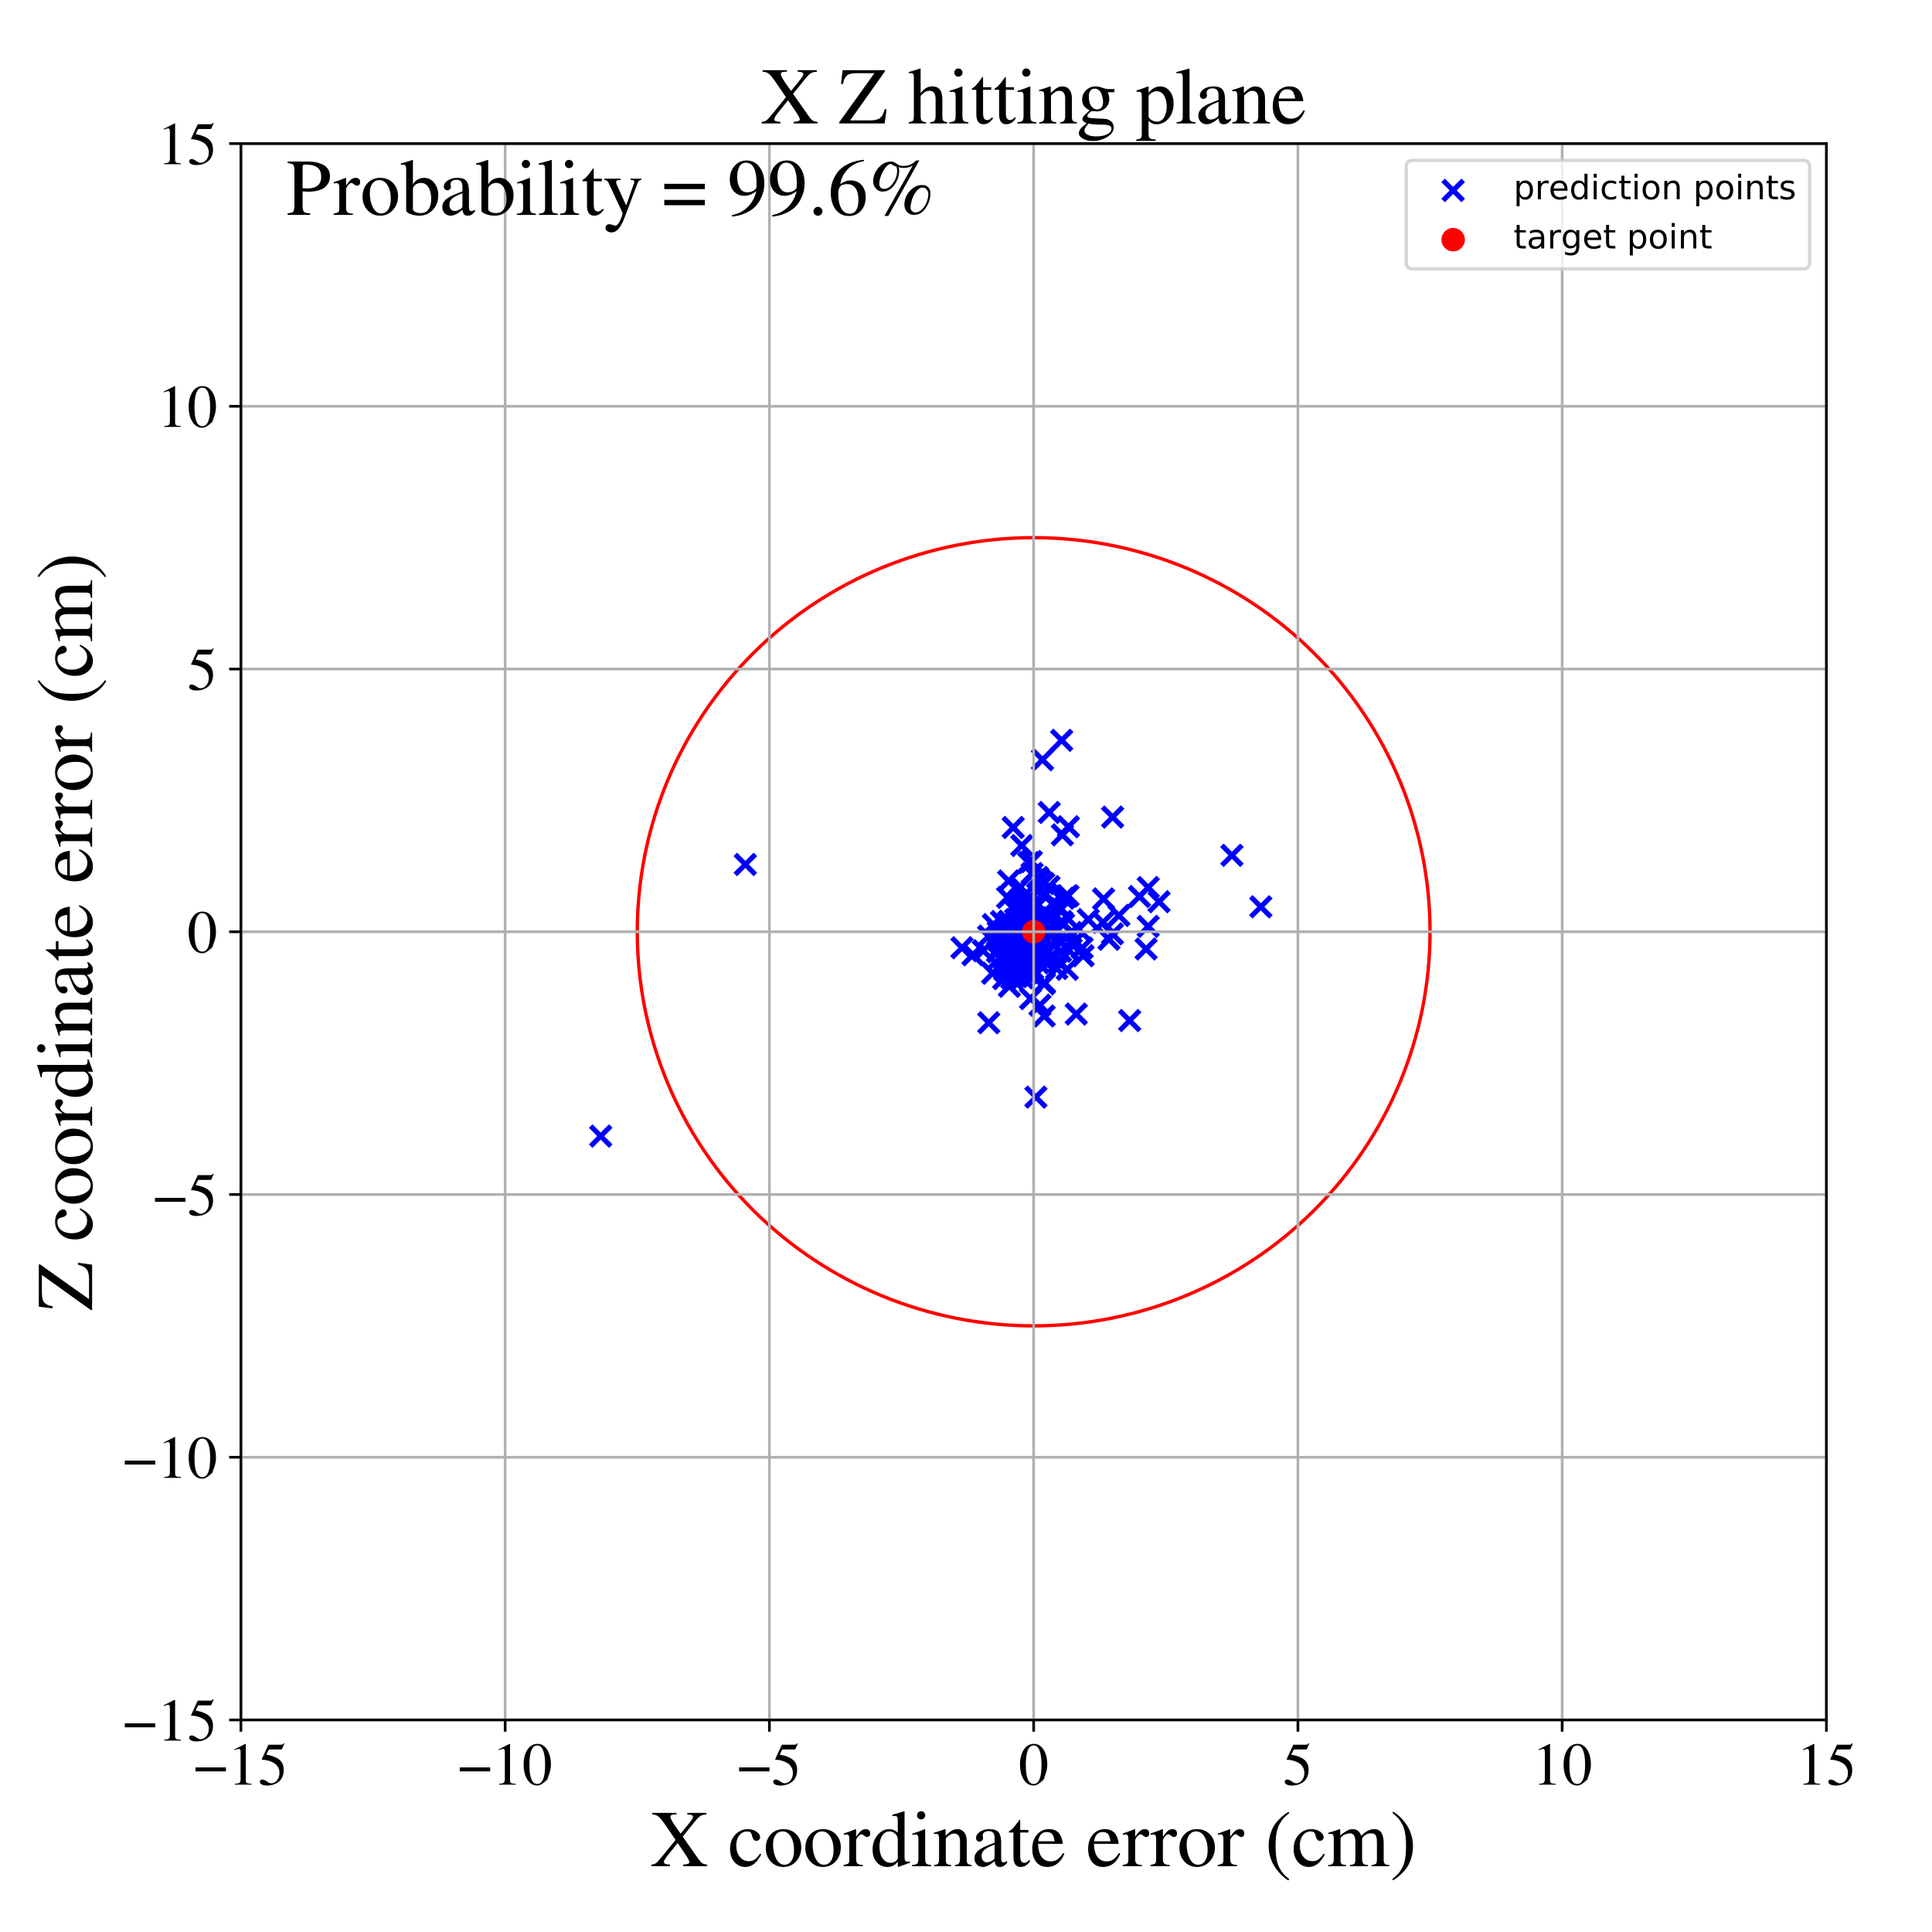 <?xml version="1.0" encoding="utf-8" standalone="no"?>
<!DOCTYPE svg PUBLIC "-//W3C//DTD SVG 1.1//EN"
  "http://www.w3.org/Graphics/SVG/1.1/DTD/svg11.dtd">
<!-- Created with matplotlib (https://matplotlib.org/) -->
<svg height="576pt" version="1.1" viewBox="0 0 576 576" width="576pt" xmlns="http://www.w3.org/2000/svg" xmlns:xlink="http://www.w3.org/1999/xlink">
 <defs>
  <style type="text/css">
*{stroke-linecap:butt;stroke-linejoin:round;}
  </style>
 </defs>
 <g id="figure_1">
  <g id="patch_1">
   <path d="M 0 576 
L 576 576 
L 576 0 
L 0 0 
z
" style="fill:#ffffff;"/>
  </g>
  <g id="axes_1">
   <g id="patch_2">
    <path d="M 71.822 512.784 
L 544.52 512.784 
L 544.52 42.802 
L 71.822 42.802 
z
" style="fill:#ffffff;"/>
   </g>
   <g id="PathCollection_1">
    <defs>
     <path d="M -3 3 
L 3 -3 
M -3 -3 
L 3 3 
" id="mfa58250e4c" style="stroke:#0000ff;stroke-width:1.5;"/>
    </defs>
    <g clip-path="url(#p954751627f)">
     <use style="fill:#0000ff;stroke:#0000ff;stroke-width:1.5;" x="305.112" xlink:href="#mfa58250e4c" y="269.75"/>
     <use style="fill:#0000ff;stroke:#0000ff;stroke-width:1.5;" x="286.793" xlink:href="#mfa58250e4c" y="282.566"/>
     <use style="fill:#0000ff;stroke:#0000ff;stroke-width:1.5;" x="302.248" xlink:href="#mfa58250e4c" y="276.374"/>
     <use style="fill:#0000ff;stroke:#0000ff;stroke-width:1.5;" x="306.968" xlink:href="#mfa58250e4c" y="279.933"/>
     <use style="fill:#0000ff;stroke:#0000ff;stroke-width:1.5;" x="303.492" xlink:href="#mfa58250e4c" y="279.999"/>
     <use style="fill:#0000ff;stroke:#0000ff;stroke-width:1.5;" x="306.967" xlink:href="#mfa58250e4c" y="270.497"/>
     <use style="fill:#0000ff;stroke:#0000ff;stroke-width:1.5;" x="302.079" xlink:href="#mfa58250e4c" y="246.705"/>
     <use style="fill:#0000ff;stroke:#0000ff;stroke-width:1.5;" x="305.665" xlink:href="#mfa58250e4c" y="271.084"/>
     <use style="fill:#0000ff;stroke:#0000ff;stroke-width:1.5;" x="317.085" xlink:href="#mfa58250e4c" y="275.474"/>
     <use style="fill:#0000ff;stroke:#0000ff;stroke-width:1.5;" x="298.761" xlink:href="#mfa58250e4c" y="278.623"/>
     <use style="fill:#0000ff;stroke:#0000ff;stroke-width:1.5;" x="307.487" xlink:href="#mfa58250e4c" y="256.847"/>
     <use style="fill:#0000ff;stroke:#0000ff;stroke-width:1.5;" x="306.971" xlink:href="#mfa58250e4c" y="278.903"/>
     <use style="fill:#0000ff;stroke:#0000ff;stroke-width:1.5;" x="307.543" xlink:href="#mfa58250e4c" y="290.663"/>
     <use style="fill:#0000ff;stroke:#0000ff;stroke-width:1.5;" x="300.394" xlink:href="#mfa58250e4c" y="267.565"/>
     <use style="fill:#0000ff;stroke:#0000ff;stroke-width:1.5;" x="328.853" xlink:href="#mfa58250e4c" y="275.006"/>
     <use style="fill:#0000ff;stroke:#0000ff;stroke-width:1.5;" x="304.097" xlink:href="#mfa58250e4c" y="282.576"/>
     <use style="fill:#0000ff;stroke:#0000ff;stroke-width:1.5;" x="312.967" xlink:href="#mfa58250e4c" y="285.492"/>
     <use style="fill:#0000ff;stroke:#0000ff;stroke-width:1.5;" x="306.924" xlink:href="#mfa58250e4c" y="274.192"/>
     <use style="fill:#0000ff;stroke:#0000ff;stroke-width:1.5;" x="304.163" xlink:href="#mfa58250e4c" y="290.243"/>
     <use style="fill:#0000ff;stroke:#0000ff;stroke-width:1.5;" x="329.003" xlink:href="#mfa58250e4c" y="268.005"/>
     <use style="fill:#0000ff;stroke:#0000ff;stroke-width:1.5;" x="304.762" xlink:href="#mfa58250e4c" y="270.58"/>
     <use style="fill:#0000ff;stroke:#0000ff;stroke-width:1.5;" x="311.171" xlink:href="#mfa58250e4c" y="263.419"/>
     <use style="fill:#0000ff;stroke:#0000ff;stroke-width:1.5;" x="300.785" xlink:href="#mfa58250e4c" y="283.56"/>
     <use style="fill:#0000ff;stroke:#0000ff;stroke-width:1.5;" x="305.727" xlink:href="#mfa58250e4c" y="282.551"/>
     <use style="fill:#0000ff;stroke:#0000ff;stroke-width:1.5;" x="300.262" xlink:href="#mfa58250e4c" y="287.453"/>
     <use style="fill:#0000ff;stroke:#0000ff;stroke-width:1.5;" x="308.317" xlink:href="#mfa58250e4c" y="276.057"/>
     <use style="fill:#0000ff;stroke:#0000ff;stroke-width:1.5;" x="319.785" xlink:href="#mfa58250e4c" y="281.247"/>
     <use style="fill:#0000ff;stroke:#0000ff;stroke-width:1.5;" x="306.107" xlink:href="#mfa58250e4c" y="271.99"/>
     <use style="fill:#0000ff;stroke:#0000ff;stroke-width:1.5;" x="302.673" xlink:href="#mfa58250e4c" y="284.563"/>
     <use style="fill:#0000ff;stroke:#0000ff;stroke-width:1.5;" x="316.185" xlink:href="#mfa58250e4c" y="283.609"/>
     <use style="fill:#0000ff;stroke:#0000ff;stroke-width:1.5;" x="304.622" xlink:href="#mfa58250e4c" y="252.079"/>
     <use style="fill:#0000ff;stroke:#0000ff;stroke-width:1.5;" x="316.73" xlink:href="#mfa58250e4c" y="248.9"/>
     <use style="fill:#0000ff;stroke:#0000ff;stroke-width:1.5;" x="306.816" xlink:href="#mfa58250e4c" y="279.696"/>
     <use style="fill:#0000ff;stroke:#0000ff;stroke-width:1.5;" x="306.302" xlink:href="#mfa58250e4c" y="280.499"/>
     <use style="fill:#0000ff;stroke:#0000ff;stroke-width:1.5;" x="302.218" xlink:href="#mfa58250e4c" y="280.003"/>
     <use style="fill:#0000ff;stroke:#0000ff;stroke-width:1.5;" x="307.231" xlink:href="#mfa58250e4c" y="275.695"/>
     <use style="fill:#0000ff;stroke:#0000ff;stroke-width:1.5;" x="313.75" xlink:href="#mfa58250e4c" y="269.462"/>
     <use style="fill:#0000ff;stroke:#0000ff;stroke-width:1.5;" x="310.241" xlink:href="#mfa58250e4c" y="275.804"/>
     <use style="fill:#0000ff;stroke:#0000ff;stroke-width:1.5;" x="320.868" xlink:href="#mfa58250e4c" y="302.325"/>
     <use style="fill:#0000ff;stroke:#0000ff;stroke-width:1.5;" x="318.628" xlink:href="#mfa58250e4c" y="283.225"/>
     <use style="fill:#0000ff;stroke:#0000ff;stroke-width:1.5;" x="308.154" xlink:href="#mfa58250e4c" y="290.181"/>
     <use style="fill:#0000ff;stroke:#0000ff;stroke-width:1.5;" x="305.653" xlink:href="#mfa58250e4c" y="276.048"/>
     <use style="fill:#0000ff;stroke:#0000ff;stroke-width:1.5;" x="304.313" xlink:href="#mfa58250e4c" y="289.74"/>
     <use style="fill:#0000ff;stroke:#0000ff;stroke-width:1.5;" x="342.328" xlink:href="#mfa58250e4c" y="264.602"/>
     <use style="fill:#0000ff;stroke:#0000ff;stroke-width:1.5;" x="306.34" xlink:href="#mfa58250e4c" y="277.329"/>
     <use style="fill:#0000ff;stroke:#0000ff;stroke-width:1.5;" x="303.586" xlink:href="#mfa58250e4c" y="277.089"/>
     <use style="fill:#0000ff;stroke:#0000ff;stroke-width:1.5;" x="304.722" xlink:href="#mfa58250e4c" y="276.597"/>
     <use style="fill:#0000ff;stroke:#0000ff;stroke-width:1.5;" x="310.365" xlink:href="#mfa58250e4c" y="279.107"/>
     <use style="fill:#0000ff;stroke:#0000ff;stroke-width:1.5;" x="294.745" xlink:href="#mfa58250e4c" y="279.075"/>
     <use style="fill:#0000ff;stroke:#0000ff;stroke-width:1.5;" x="301.622" xlink:href="#mfa58250e4c" y="291.587"/>
     <use style="fill:#0000ff;stroke:#0000ff;stroke-width:1.5;" x="307.543" xlink:href="#mfa58250e4c" y="274.891"/>
     <use style="fill:#0000ff;stroke:#0000ff;stroke-width:1.5;" x="304.875" xlink:href="#mfa58250e4c" y="281.489"/>
     <use style="fill:#0000ff;stroke:#0000ff;stroke-width:1.5;" x="310.017" xlink:href="#mfa58250e4c" y="262.505"/>
     <use style="fill:#0000ff;stroke:#0000ff;stroke-width:1.5;" x="305.237" xlink:href="#mfa58250e4c" y="280.555"/>
     <use style="fill:#0000ff;stroke:#0000ff;stroke-width:1.5;" x="331.709" xlink:href="#mfa58250e4c" y="243.604"/>
     <use style="fill:#0000ff;stroke:#0000ff;stroke-width:1.5;" x="312.824" xlink:href="#mfa58250e4c" y="242.227"/>
     <use style="fill:#0000ff;stroke:#0000ff;stroke-width:1.5;" x="336.794" xlink:href="#mfa58250e4c" y="304.265"/>
     <use style="fill:#0000ff;stroke:#0000ff;stroke-width:1.5;" x="304.354" xlink:href="#mfa58250e4c" y="271.208"/>
     <use style="fill:#0000ff;stroke:#0000ff;stroke-width:1.5;" x="303.77" xlink:href="#mfa58250e4c" y="287.461"/>
     <use style="fill:#0000ff;stroke:#0000ff;stroke-width:1.5;" x="299.601" xlink:href="#mfa58250e4c" y="285.441"/>
     <use style="fill:#0000ff;stroke:#0000ff;stroke-width:1.5;" x="367.284" xlink:href="#mfa58250e4c" y="255.003"/>
     <use style="fill:#0000ff;stroke:#0000ff;stroke-width:1.5;" x="307.713" xlink:href="#mfa58250e4c" y="276.311"/>
     <use style="fill:#0000ff;stroke:#0000ff;stroke-width:1.5;" x="317.116" xlink:href="#mfa58250e4c" y="267.789"/>
     <use style="fill:#0000ff;stroke:#0000ff;stroke-width:1.5;" x="345.555" xlink:href="#mfa58250e4c" y="268.838"/>
     <use style="fill:#0000ff;stroke:#0000ff;stroke-width:1.5;" x="308.686" xlink:href="#mfa58250e4c" y="282.376"/>
     <use style="fill:#0000ff;stroke:#0000ff;stroke-width:1.5;" x="306.466" xlink:href="#mfa58250e4c" y="288.311"/>
     <use style="fill:#0000ff;stroke:#0000ff;stroke-width:1.5;" x="305.061" xlink:href="#mfa58250e4c" y="279.536"/>
     <use style="fill:#0000ff;stroke:#0000ff;stroke-width:1.5;" x="310.049" xlink:href="#mfa58250e4c" y="299.681"/>
     <use style="fill:#0000ff;stroke:#0000ff;stroke-width:1.5;" x="308.126" xlink:href="#mfa58250e4c" y="291.125"/>
     <use style="fill:#0000ff;stroke:#0000ff;stroke-width:1.5;" x="304.824" xlink:href="#mfa58250e4c" y="275.952"/>
     <use style="fill:#0000ff;stroke:#0000ff;stroke-width:1.5;" x="304.212" xlink:href="#mfa58250e4c" y="268.141"/>
     <use style="fill:#0000ff;stroke:#0000ff;stroke-width:1.5;" x="309.048" xlink:href="#mfa58250e4c" y="276.069"/>
     <use style="fill:#0000ff;stroke:#0000ff;stroke-width:1.5;" x="308.619" xlink:href="#mfa58250e4c" y="273.837"/>
     <use style="fill:#0000ff;stroke:#0000ff;stroke-width:1.5;" x="304.961" xlink:href="#mfa58250e4c" y="285.205"/>
     <use style="fill:#0000ff;stroke:#0000ff;stroke-width:1.5;" x="305.435" xlink:href="#mfa58250e4c" y="279.914"/>
     <use style="fill:#0000ff;stroke:#0000ff;stroke-width:1.5;" x="305.178" xlink:href="#mfa58250e4c" y="288.156"/>
     <use style="fill:#0000ff;stroke:#0000ff;stroke-width:1.5;" x="305.91" xlink:href="#mfa58250e4c" y="276.8"/>
     <use style="fill:#0000ff;stroke:#0000ff;stroke-width:1.5;" x="307.436" xlink:href="#mfa58250e4c" y="275.366"/>
     <use style="fill:#0000ff;stroke:#0000ff;stroke-width:1.5;" x="304.096" xlink:href="#mfa58250e4c" y="282.433"/>
     <use style="fill:#0000ff;stroke:#0000ff;stroke-width:1.5;" x="306.967" xlink:href="#mfa58250e4c" y="273.01"/>
     <use style="fill:#0000ff;stroke:#0000ff;stroke-width:1.5;" x="309.551" xlink:href="#mfa58250e4c" y="279.085"/>
     <use style="fill:#0000ff;stroke:#0000ff;stroke-width:1.5;" x="307.24" xlink:href="#mfa58250e4c" y="297.732"/>
     <use style="fill:#0000ff;stroke:#0000ff;stroke-width:1.5;" x="307.244" xlink:href="#mfa58250e4c" y="276.027"/>
     <use style="fill:#0000ff;stroke:#0000ff;stroke-width:1.5;" x="316.523" xlink:href="#mfa58250e4c" y="220.719"/>
     <use style="fill:#0000ff;stroke:#0000ff;stroke-width:1.5;" x="307.897" xlink:href="#mfa58250e4c" y="288.852"/>
     <use style="fill:#0000ff;stroke:#0000ff;stroke-width:1.5;" x="312.845" xlink:href="#mfa58250e4c" y="276.086"/>
     <use style="fill:#0000ff;stroke:#0000ff;stroke-width:1.5;" x="300.71" xlink:href="#mfa58250e4c" y="262.645"/>
     <use style="fill:#0000ff;stroke:#0000ff;stroke-width:1.5;" x="305.814" xlink:href="#mfa58250e4c" y="270.264"/>
     <use style="fill:#0000ff;stroke:#0000ff;stroke-width:1.5;" x="306.682" xlink:href="#mfa58250e4c" y="257.189"/>
     <use style="fill:#0000ff;stroke:#0000ff;stroke-width:1.5;" x="300.507" xlink:href="#mfa58250e4c" y="287.179"/>
     <use style="fill:#0000ff;stroke:#0000ff;stroke-width:1.5;" x="307.107" xlink:href="#mfa58250e4c" y="279.798"/>
     <use style="fill:#0000ff;stroke:#0000ff;stroke-width:1.5;" x="305.036" xlink:href="#mfa58250e4c" y="280.306"/>
     <use style="fill:#0000ff;stroke:#0000ff;stroke-width:1.5;" x="311.236" xlink:href="#mfa58250e4c" y="276.732"/>
     <use style="fill:#0000ff;stroke:#0000ff;stroke-width:1.5;" x="302.793" xlink:href="#mfa58250e4c" y="274.17"/>
     <use style="fill:#0000ff;stroke:#0000ff;stroke-width:1.5;" x="297.604" xlink:href="#mfa58250e4c" y="277.848"/>
     <use style="fill:#0000ff;stroke:#0000ff;stroke-width:1.5;" x="304.487" xlink:href="#mfa58250e4c" y="282.755"/>
     <use style="fill:#0000ff;stroke:#0000ff;stroke-width:1.5;" x="300.841" xlink:href="#mfa58250e4c" y="274.68"/>
     <use style="fill:#0000ff;stroke:#0000ff;stroke-width:1.5;" x="304.444" xlink:href="#mfa58250e4c" y="269.794"/>
     <use style="fill:#0000ff;stroke:#0000ff;stroke-width:1.5;" x="315.017" xlink:href="#mfa58250e4c" y="277.527"/>
     <use style="fill:#0000ff;stroke:#0000ff;stroke-width:1.5;" x="304.075" xlink:href="#mfa58250e4c" y="282.784"/>
     <use style="fill:#0000ff;stroke:#0000ff;stroke-width:1.5;" x="305.414" xlink:href="#mfa58250e4c" y="286.657"/>
     <use style="fill:#0000ff;stroke:#0000ff;stroke-width:1.5;" x="307.768" xlink:href="#mfa58250e4c" y="280.679"/>
     <use style="fill:#0000ff;stroke:#0000ff;stroke-width:1.5;" x="290.063" xlink:href="#mfa58250e4c" y="284.651"/>
     <use style="fill:#0000ff;stroke:#0000ff;stroke-width:1.5;" x="305.12" xlink:href="#mfa58250e4c" y="274.142"/>
     <use style="fill:#0000ff;stroke:#0000ff;stroke-width:1.5;" x="313.453" xlink:href="#mfa58250e4c" y="278.978"/>
     <use style="fill:#0000ff;stroke:#0000ff;stroke-width:1.5;" x="303.156" xlink:href="#mfa58250e4c" y="281.207"/>
     <use style="fill:#0000ff;stroke:#0000ff;stroke-width:1.5;" x="306.259" xlink:href="#mfa58250e4c" y="268.276"/>
     <use style="fill:#0000ff;stroke:#0000ff;stroke-width:1.5;" x="342.314" xlink:href="#mfa58250e4c" y="276.193"/>
     <use style="fill:#0000ff;stroke:#0000ff;stroke-width:1.5;" x="312.438" xlink:href="#mfa58250e4c" y="274.297"/>
     <use style="fill:#0000ff;stroke:#0000ff;stroke-width:1.5;" x="311.721" xlink:href="#mfa58250e4c" y="266.48"/>
     <use style="fill:#0000ff;stroke:#0000ff;stroke-width:1.5;" x="301.147" xlink:href="#mfa58250e4c" y="276.986"/>
     <use style="fill:#0000ff;stroke:#0000ff;stroke-width:1.5;" x="179.096" xlink:href="#mfa58250e4c" y="338.709"/>
     <use style="fill:#0000ff;stroke:#0000ff;stroke-width:1.5;" x="307.706" xlink:href="#mfa58250e4c" y="260.427"/>
     <use style="fill:#0000ff;stroke:#0000ff;stroke-width:1.5;" x="330.619" xlink:href="#mfa58250e4c" y="280.037"/>
     <use style="fill:#0000ff;stroke:#0000ff;stroke-width:1.5;" x="303.302" xlink:href="#mfa58250e4c" y="269.104"/>
     <use style="fill:#0000ff;stroke:#0000ff;stroke-width:1.5;" x="311.386" xlink:href="#mfa58250e4c" y="292.972"/>
     <use style="fill:#0000ff;stroke:#0000ff;stroke-width:1.5;" x="309.355" xlink:href="#mfa58250e4c" y="261.583"/>
     <use style="fill:#0000ff;stroke:#0000ff;stroke-width:1.5;" x="301.822" xlink:href="#mfa58250e4c" y="283.994"/>
     <use style="fill:#0000ff;stroke:#0000ff;stroke-width:1.5;" x="315.673" xlink:href="#mfa58250e4c" y="286.816"/>
     <use style="fill:#0000ff;stroke:#0000ff;stroke-width:1.5;" x="304.744" xlink:href="#mfa58250e4c" y="284.612"/>
     <use style="fill:#0000ff;stroke:#0000ff;stroke-width:1.5;" x="298.344" xlink:href="#mfa58250e4c" y="282.227"/>
     <use style="fill:#0000ff;stroke:#0000ff;stroke-width:1.5;" x="306.31" xlink:href="#mfa58250e4c" y="275.848"/>
     <use style="fill:#0000ff;stroke:#0000ff;stroke-width:1.5;" x="311.308" xlink:href="#mfa58250e4c" y="302.89"/>
     <use style="fill:#0000ff;stroke:#0000ff;stroke-width:1.5;" x="316.377" xlink:href="#mfa58250e4c" y="270.979"/>
     <use style="fill:#0000ff;stroke:#0000ff;stroke-width:1.5;" x="303.263" xlink:href="#mfa58250e4c" y="289.505"/>
     <use style="fill:#0000ff;stroke:#0000ff;stroke-width:1.5;" x="307.331" xlink:href="#mfa58250e4c" y="284.757"/>
     <use style="fill:#0000ff;stroke:#0000ff;stroke-width:1.5;" x="300.739" xlink:href="#mfa58250e4c" y="274.838"/>
     <use style="fill:#0000ff;stroke:#0000ff;stroke-width:1.5;" x="309.442" xlink:href="#mfa58250e4c" y="280.861"/>
     <use style="fill:#0000ff;stroke:#0000ff;stroke-width:1.5;" x="300.498" xlink:href="#mfa58250e4c" y="279.137"/>
     <use style="fill:#0000ff;stroke:#0000ff;stroke-width:1.5;" x="341.694" xlink:href="#mfa58250e4c" y="282.928"/>
     <use style="fill:#0000ff;stroke:#0000ff;stroke-width:1.5;" x="312.739" xlink:href="#mfa58250e4c" y="272.923"/>
     <use style="fill:#0000ff;stroke:#0000ff;stroke-width:1.5;" x="300.918" xlink:href="#mfa58250e4c" y="294.053"/>
     <use style="fill:#0000ff;stroke:#0000ff;stroke-width:1.5;" x="304.052" xlink:href="#mfa58250e4c" y="281.487"/>
     <use style="fill:#0000ff;stroke:#0000ff;stroke-width:1.5;" x="307.317" xlink:href="#mfa58250e4c" y="280.536"/>
     <use style="fill:#0000ff;stroke:#0000ff;stroke-width:1.5;" x="222.208" xlink:href="#mfa58250e4c" y="257.726"/>
     <use style="fill:#0000ff;stroke:#0000ff;stroke-width:1.5;" x="310.558" xlink:href="#mfa58250e4c" y="285.6"/>
     <use style="fill:#0000ff;stroke:#0000ff;stroke-width:1.5;" x="312.791" xlink:href="#mfa58250e4c" y="275.152"/>
     <use style="fill:#0000ff;stroke:#0000ff;stroke-width:1.5;" x="375.894" xlink:href="#mfa58250e4c" y="270.355"/>
     <use style="fill:#0000ff;stroke:#0000ff;stroke-width:1.5;" x="305.201" xlink:href="#mfa58250e4c" y="283.909"/>
     <use style="fill:#0000ff;stroke:#0000ff;stroke-width:1.5;" x="318.419" xlink:href="#mfa58250e4c" y="267.065"/>
     <use style="fill:#0000ff;stroke:#0000ff;stroke-width:1.5;" x="321.531" xlink:href="#mfa58250e4c" y="277.01"/>
     <use style="fill:#0000ff;stroke:#0000ff;stroke-width:1.5;" x="306.723" xlink:href="#mfa58250e4c" y="277.376"/>
     <use style="fill:#0000ff;stroke:#0000ff;stroke-width:1.5;" x="305.722" xlink:href="#mfa58250e4c" y="269.672"/>
     <use style="fill:#0000ff;stroke:#0000ff;stroke-width:1.5;" x="295.933" xlink:href="#mfa58250e4c" y="290.16"/>
     <use style="fill:#0000ff;stroke:#0000ff;stroke-width:1.5;" x="307.748" xlink:href="#mfa58250e4c" y="282.562"/>
     <use style="fill:#0000ff;stroke:#0000ff;stroke-width:1.5;" x="318.185" xlink:href="#mfa58250e4c" y="288.993"/>
     <use style="fill:#0000ff;stroke:#0000ff;stroke-width:1.5;" x="305.259" xlink:href="#mfa58250e4c" y="286.936"/>
     <use style="fill:#0000ff;stroke:#0000ff;stroke-width:1.5;" x="296.155" xlink:href="#mfa58250e4c" y="275.658"/>
     <use style="fill:#0000ff;stroke:#0000ff;stroke-width:1.5;" x="304.408" xlink:href="#mfa58250e4c" y="281.974"/>
     <use style="fill:#0000ff;stroke:#0000ff;stroke-width:1.5;" x="300.771" xlink:href="#mfa58250e4c" y="286.026"/>
     <use style="fill:#0000ff;stroke:#0000ff;stroke-width:1.5;" x="297.399" xlink:href="#mfa58250e4c" y="283.74"/>
     <use style="fill:#0000ff;stroke:#0000ff;stroke-width:1.5;" x="308.415" xlink:href="#mfa58250e4c" y="270.861"/>
     <use style="fill:#0000ff;stroke:#0000ff;stroke-width:1.5;" x="299.837" xlink:href="#mfa58250e4c" y="283.889"/>
     <use style="fill:#0000ff;stroke:#0000ff;stroke-width:1.5;" x="308.689" xlink:href="#mfa58250e4c" y="274.956"/>
     <use style="fill:#0000ff;stroke:#0000ff;stroke-width:1.5;" x="307.165" xlink:href="#mfa58250e4c" y="267.906"/>
     <use style="fill:#0000ff;stroke:#0000ff;stroke-width:1.5;" x="299.213" xlink:href="#mfa58250e4c" y="291.774"/>
     <use style="fill:#0000ff;stroke:#0000ff;stroke-width:1.5;" x="298.563" xlink:href="#mfa58250e4c" y="279.178"/>
     <use style="fill:#0000ff;stroke:#0000ff;stroke-width:1.5;" x="303.698" xlink:href="#mfa58250e4c" y="281.432"/>
     <use style="fill:#0000ff;stroke:#0000ff;stroke-width:1.5;" x="308.884" xlink:href="#mfa58250e4c" y="284.936"/>
     <use style="fill:#0000ff;stroke:#0000ff;stroke-width:1.5;" x="313.195" xlink:href="#mfa58250e4c" y="276.929"/>
     <use style="fill:#0000ff;stroke:#0000ff;stroke-width:1.5;" x="304.202" xlink:href="#mfa58250e4c" y="264.438"/>
     <use style="fill:#0000ff;stroke:#0000ff;stroke-width:1.5;" x="303.872" xlink:href="#mfa58250e4c" y="282.356"/>
     <use style="fill:#0000ff;stroke:#0000ff;stroke-width:1.5;" x="297.982" xlink:href="#mfa58250e4c" y="285.551"/>
     <use style="fill:#0000ff;stroke:#0000ff;stroke-width:1.5;" x="307.711" xlink:href="#mfa58250e4c" y="281.671"/>
     <use style="fill:#0000ff;stroke:#0000ff;stroke-width:1.5;" x="318.03" xlink:href="#mfa58250e4c" y="267.181"/>
     <use style="fill:#0000ff;stroke:#0000ff;stroke-width:1.5;" x="303.065" xlink:href="#mfa58250e4c" y="283.074"/>
     <use style="fill:#0000ff;stroke:#0000ff;stroke-width:1.5;" x="299.588" xlink:href="#mfa58250e4c" y="289.277"/>
     <use style="fill:#0000ff;stroke:#0000ff;stroke-width:1.5;" x="304.575" xlink:href="#mfa58250e4c" y="289.09"/>
     <use style="fill:#0000ff;stroke:#0000ff;stroke-width:1.5;" x="306.228" xlink:href="#mfa58250e4c" y="275.354"/>
     <use style="fill:#0000ff;stroke:#0000ff;stroke-width:1.5;" x="302.26" xlink:href="#mfa58250e4c" y="276.977"/>
     <use style="fill:#0000ff;stroke:#0000ff;stroke-width:1.5;" x="309.016" xlink:href="#mfa58250e4c" y="273.627"/>
     <use style="fill:#0000ff;stroke:#0000ff;stroke-width:1.5;" x="318.533" xlink:href="#mfa58250e4c" y="246.479"/>
     <use style="fill:#0000ff;stroke:#0000ff;stroke-width:1.5;" x="293.154" xlink:href="#mfa58250e4c" y="283.437"/>
     <use style="fill:#0000ff;stroke:#0000ff;stroke-width:1.5;" x="303.687" xlink:href="#mfa58250e4c" y="280.843"/>
     <use style="fill:#0000ff;stroke:#0000ff;stroke-width:1.5;" x="309.546" xlink:href="#mfa58250e4c" y="287.078"/>
     <use style="fill:#0000ff;stroke:#0000ff;stroke-width:1.5;" x="315.066" xlink:href="#mfa58250e4c" y="288.743"/>
     <use style="fill:#0000ff;stroke:#0000ff;stroke-width:1.5;" x="306.826" xlink:href="#mfa58250e4c" y="273.841"/>
     <use style="fill:#0000ff;stroke:#0000ff;stroke-width:1.5;" x="302.052" xlink:href="#mfa58250e4c" y="278.857"/>
     <use style="fill:#0000ff;stroke:#0000ff;stroke-width:1.5;" x="302.845" xlink:href="#mfa58250e4c" y="271.592"/>
     <use style="fill:#0000ff;stroke:#0000ff;stroke-width:1.5;" x="305.929" xlink:href="#mfa58250e4c" y="290.281"/>
     <use style="fill:#0000ff;stroke:#0000ff;stroke-width:1.5;" x="307.847" xlink:href="#mfa58250e4c" y="278.49"/>
     <use style="fill:#0000ff;stroke:#0000ff;stroke-width:1.5;" x="299.636" xlink:href="#mfa58250e4c" y="285.982"/>
     <use style="fill:#0000ff;stroke:#0000ff;stroke-width:1.5;" x="308.841" xlink:href="#mfa58250e4c" y="327.09"/>
     <use style="fill:#0000ff;stroke:#0000ff;stroke-width:1.5;" x="339.718" xlink:href="#mfa58250e4c" y="267.283"/>
     <use style="fill:#0000ff;stroke:#0000ff;stroke-width:1.5;" x="302.505" xlink:href="#mfa58250e4c" y="275.454"/>
     <use style="fill:#0000ff;stroke:#0000ff;stroke-width:1.5;" x="302.83" xlink:href="#mfa58250e4c" y="290.981"/>
     <use style="fill:#0000ff;stroke:#0000ff;stroke-width:1.5;" x="308.338" xlink:href="#mfa58250e4c" y="284.364"/>
     <use style="fill:#0000ff;stroke:#0000ff;stroke-width:1.5;" x="302.638" xlink:href="#mfa58250e4c" y="283.685"/>
     <use style="fill:#0000ff;stroke:#0000ff;stroke-width:1.5;" x="309.696" xlink:href="#mfa58250e4c" y="282.809"/>
     <use style="fill:#0000ff;stroke:#0000ff;stroke-width:1.5;" x="322.926" xlink:href="#mfa58250e4c" y="284.938"/>
     <use style="fill:#0000ff;stroke:#0000ff;stroke-width:1.5;" x="302.648" xlink:href="#mfa58250e4c" y="286.784"/>
     <use style="fill:#0000ff;stroke:#0000ff;stroke-width:1.5;" x="309.149" xlink:href="#mfa58250e4c" y="279.01"/>
     <use style="fill:#0000ff;stroke:#0000ff;stroke-width:1.5;" x="331.665" xlink:href="#mfa58250e4c" y="278.417"/>
     <use style="fill:#0000ff;stroke:#0000ff;stroke-width:1.5;" x="309.12" xlink:href="#mfa58250e4c" y="279.908"/>
     <use style="fill:#0000ff;stroke:#0000ff;stroke-width:1.5;" x="294.789" xlink:href="#mfa58250e4c" y="304.918"/>
     <use style="fill:#0000ff;stroke:#0000ff;stroke-width:1.5;" x="311.298" xlink:href="#mfa58250e4c" y="293.335"/>
     <use style="fill:#0000ff;stroke:#0000ff;stroke-width:1.5;" x="298.908" xlink:href="#mfa58250e4c" y="282.113"/>
     <use style="fill:#0000ff;stroke:#0000ff;stroke-width:1.5;" x="314.813" xlink:href="#mfa58250e4c" y="270.089"/>
     <use style="fill:#0000ff;stroke:#0000ff;stroke-width:1.5;" x="304.711" xlink:href="#mfa58250e4c" y="282.379"/>
     <use style="fill:#0000ff;stroke:#0000ff;stroke-width:1.5;" x="303.324" xlink:href="#mfa58250e4c" y="274.28"/>
     <use style="fill:#0000ff;stroke:#0000ff;stroke-width:1.5;" x="307.742" xlink:href="#mfa58250e4c" y="276.064"/>
     <use style="fill:#0000ff;stroke:#0000ff;stroke-width:1.5;" x="302.879" xlink:href="#mfa58250e4c" y="283.883"/>
     <use style="fill:#0000ff;stroke:#0000ff;stroke-width:1.5;" x="303.62" xlink:href="#mfa58250e4c" y="276.631"/>
     <use style="fill:#0000ff;stroke:#0000ff;stroke-width:1.5;" x="302.397" xlink:href="#mfa58250e4c" y="285.729"/>
     <use style="fill:#0000ff;stroke:#0000ff;stroke-width:1.5;" x="305.742" xlink:href="#mfa58250e4c" y="269.166"/>
     <use style="fill:#0000ff;stroke:#0000ff;stroke-width:1.5;" x="298.563" xlink:href="#mfa58250e4c" y="274.736"/>
     <use style="fill:#0000ff;stroke:#0000ff;stroke-width:1.5;" x="304.703" xlink:href="#mfa58250e4c" y="272.265"/>
     <use style="fill:#0000ff;stroke:#0000ff;stroke-width:1.5;" x="304.956" xlink:href="#mfa58250e4c" y="291.527"/>
     <use style="fill:#0000ff;stroke:#0000ff;stroke-width:1.5;" x="303.507" xlink:href="#mfa58250e4c" y="271.839"/>
     <use style="fill:#0000ff;stroke:#0000ff;stroke-width:1.5;" x="308.726" xlink:href="#mfa58250e4c" y="279.496"/>
     <use style="fill:#0000ff;stroke:#0000ff;stroke-width:1.5;" x="304.787" xlink:href="#mfa58250e4c" y="274.882"/>
     <use style="fill:#0000ff;stroke:#0000ff;stroke-width:1.5;" x="311.618" xlink:href="#mfa58250e4c" y="284.542"/>
     <use style="fill:#0000ff;stroke:#0000ff;stroke-width:1.5;" x="304.24" xlink:href="#mfa58250e4c" y="278.233"/>
     <use style="fill:#0000ff;stroke:#0000ff;stroke-width:1.5;" x="309.88" xlink:href="#mfa58250e4c" y="278.83"/>
     <use style="fill:#0000ff;stroke:#0000ff;stroke-width:1.5;" x="307.384" xlink:href="#mfa58250e4c" y="282.225"/>
     <use style="fill:#0000ff;stroke:#0000ff;stroke-width:1.5;" x="302.404" xlink:href="#mfa58250e4c" y="276.759"/>
     <use style="fill:#0000ff;stroke:#0000ff;stroke-width:1.5;" x="301.607" xlink:href="#mfa58250e4c" y="287.623"/>
     <use style="fill:#0000ff;stroke:#0000ff;stroke-width:1.5;" x="303.379" xlink:href="#mfa58250e4c" y="285.08"/>
     <use style="fill:#0000ff;stroke:#0000ff;stroke-width:1.5;" x="304.491" xlink:href="#mfa58250e4c" y="272.564"/>
     <use style="fill:#0000ff;stroke:#0000ff;stroke-width:1.5;" x="312.75" xlink:href="#mfa58250e4c" y="264.32"/>
     <use style="fill:#0000ff;stroke:#0000ff;stroke-width:1.5;" x="298.019" xlink:href="#mfa58250e4c" y="277.799"/>
     <use style="fill:#0000ff;stroke:#0000ff;stroke-width:1.5;" x="310.799" xlink:href="#mfa58250e4c" y="226.495"/>
     <use style="fill:#0000ff;stroke:#0000ff;stroke-width:1.5;" x="305.006" xlink:href="#mfa58250e4c" y="288.105"/>
     <use style="fill:#0000ff;stroke:#0000ff;stroke-width:1.5;" x="322.625" xlink:href="#mfa58250e4c" y="282.608"/>
     <use style="fill:#0000ff;stroke:#0000ff;stroke-width:1.5;" x="306.818" xlink:href="#mfa58250e4c" y="278.986"/>
     <use style="fill:#0000ff;stroke:#0000ff;stroke-width:1.5;" x="333.579" xlink:href="#mfa58250e4c" y="272.929"/>
     <use style="fill:#0000ff;stroke:#0000ff;stroke-width:1.5;" x="313.038" xlink:href="#mfa58250e4c" y="278.046"/>
     <use style="fill:#0000ff;stroke:#0000ff;stroke-width:1.5;" x="315.169" xlink:href="#mfa58250e4c" y="277.472"/>
     <use style="fill:#0000ff;stroke:#0000ff;stroke-width:1.5;" x="306.075" xlink:href="#mfa58250e4c" y="274.015"/>
     <use style="fill:#0000ff;stroke:#0000ff;stroke-width:1.5;" x="306.096" xlink:href="#mfa58250e4c" y="287.583"/>
     <use style="fill:#0000ff;stroke:#0000ff;stroke-width:1.5;" x="306.184" xlink:href="#mfa58250e4c" y="275.358"/>
     <use style="fill:#0000ff;stroke:#0000ff;stroke-width:1.5;" x="309.18" xlink:href="#mfa58250e4c" y="285.616"/>
     <use style="fill:#0000ff;stroke:#0000ff;stroke-width:1.5;" x="308.305" xlink:href="#mfa58250e4c" y="281.84"/>
     <use style="fill:#0000ff;stroke:#0000ff;stroke-width:1.5;" x="319.333" xlink:href="#mfa58250e4c" y="278"/>
     <use style="fill:#0000ff;stroke:#0000ff;stroke-width:1.5;" x="310.194" xlink:href="#mfa58250e4c" y="278.97"/>
     <use style="fill:#0000ff;stroke:#0000ff;stroke-width:1.5;" x="316.498" xlink:href="#mfa58250e4c" y="274.718"/>
     <use style="fill:#0000ff;stroke:#0000ff;stroke-width:1.5;" x="306.388" xlink:href="#mfa58250e4c" y="273.168"/>
     <use style="fill:#0000ff;stroke:#0000ff;stroke-width:1.5;" x="324.463" xlink:href="#mfa58250e4c" y="274.152"/>
     <use style="fill:#0000ff;stroke:#0000ff;stroke-width:1.5;" x="302.268" xlink:href="#mfa58250e4c" y="283.734"/>
    </g>
   </g>
   <g id="PathCollection_2">
    <defs>
     <path d="M 0 3 
C 0.796 3 1.559 2.684 2.121 2.121 
C 2.684 1.559 3 0.796 3 0 
C 3 -0.796 2.684 -1.559 2.121 -2.121 
C 1.559 -2.684 0.796 -3 0 -3 
C -0.796 -3 -1.559 -2.684 -2.121 -2.121 
C -2.684 -1.559 -3 -0.796 -3 0 
C -3 0.796 -2.684 1.559 -2.121 2.121 
C -1.559 2.684 -0.796 3 0 3 
z
" id="m8975207386" style="stroke:#ff0000;"/>
    </defs>
    <g clip-path="url(#p954751627f)">
     <use style="fill:#ff0000;stroke:#ff0000;" x="308.171" xlink:href="#m8975207386" y="277.793"/>
    </g>
   </g>
   <g id="patch_3">
    <path clip-path="url(#p954751627f)" d="M 308.171 395.288 
C 339.511 395.288 369.572 382.908 391.733 360.875 
C 413.894 338.841 426.346 308.953 426.346 277.793 
C 426.346 246.633 413.894 216.745 391.733 194.711 
C 369.572 172.677 339.511 160.297 308.171 160.297 
C 276.831 160.297 246.77 172.677 224.609 194.711 
C 202.448 216.745 189.997 246.633 189.997 277.793 
C 189.997 308.953 202.448 338.841 224.609 360.875 
C 246.77 382.908 276.831 395.288 308.171 395.288 
z
" style="fill:none;stroke:#ff0000;stroke-linejoin:miter;"/>
   </g>
   <g id="matplotlib.axis_1">
    <g id="xtick_1">
     <g id="line2d_1">
      <path clip-path="url(#p954751627f)" d="M 71.822 512.784 
L 71.822 42.802 
" style="fill:none;stroke:#b0b0b0;stroke-linecap:square;stroke-width:0.8;"/>
     </g>
     <g id="line2d_2">
      <defs>
       <path d="M 0 0 
L 0 3.5 
" id="m09f025ae33" style="stroke:#000000;stroke-width:0.8;"/>
      </defs>
      <g>
       <use style="stroke:#000000;stroke-width:0.8;" x="71.822" xlink:href="#m09f025ae33" y="512.784"/>
      </g>
     </g>
     <g id="text_1">
      <!-- −15 -->
      <defs>
       <path d="M 3 22 
L 3 28.594 
L 53.406 28.594 
L 53.406 22 
z
" id="FreeSerif-8722"/>
       <path d="M 18.297 59.297 
Q 16.5 59.297 11.094 57.094 
L 11.094 58.5 
L 29.094 67.594 
L 29.906 67.406 
L 29.906 7.406 
Q 29.906 3.797 31.703 2.688 
Q 33.5 1.594 39.406 1.5 
L 39.406 0 
L 11.797 0 
L 11.797 1.5 
Q 17.406 1.703 19.344 3.141 
Q 21.297 4.594 21.297 9.297 
L 21.297 54.594 
Q 21.297 59.297 18.297 59.297 
z
" id="FreeSerif-49"/>
       <path d="M 35.703 19.406 
Q 35.703 24.703 33.344 28.797 
Q 31 32.906 27.641 35.156 
Q 24.297 37.406 20.141 38.844 
Q 16 40.297 12.953 40.75 
Q 9.906 41.203 7.594 41.203 
Q 6.406 41.203 6.406 42 
Q 6.406 42.297 6.5 42.5 
L 17.406 66.203 
L 38.297 66.203 
Q 39.906 66.203 40.844 66.703 
Q 41.797 67.203 42.906 68.797 
L 43.797 68.094 
L 40 59.203 
Q 39.594 58.297 37.703 58.297 
L 18.094 58.297 
L 13.906 49.797 
Q 28.5 47.203 35.594 41.344 
Q 42.703 35.5 42.703 24.203 
Q 42.703 18.297 40.844 13.688 
Q 39 9.094 36.141 6.297 
Q 33.297 3.5 29.547 1.703 
Q 25.797 -0.094 22.344 -0.75 
Q 18.906 -1.406 15.406 -1.406 
Q 9.797 -1.406 6.5 0.25 
Q 3.203 1.906 3.203 4.797 
Q 3.203 8.5 7.5 8.5 
Q 10.297 8.5 14.75 5.391 
Q 19.203 2.297 21.797 2.297 
Q 27.703 2.297 31.703 7.25 
Q 35.703 12.203 35.703 19.406 
z
" id="FreeSerif-53"/>
      </defs>
      <g transform="translate(57.746 532.077)scale(0.18 -0.18)">
       <use xlink:href="#FreeSerif-8722"/>
       <use x="56.4" xlink:href="#FreeSerif-49"/>
       <use x="106.4" xlink:href="#FreeSerif-53"/>
      </g>
     </g>
    </g>
    <g id="xtick_2">
     <g id="line2d_3">
      <path clip-path="url(#p954751627f)" d="M 150.605 512.784 
L 150.605 42.802 
" style="fill:none;stroke:#b0b0b0;stroke-linecap:square;stroke-width:0.8;"/>
     </g>
     <g id="line2d_4">
      <g>
       <use style="stroke:#000000;stroke-width:0.8;" x="150.605" xlink:href="#m09f025ae33" y="512.784"/>
      </g>
     </g>
     <g id="text_2">
      <!-- −10 -->
      <defs>
       <path d="M 47.594 17.797 
Q 35.203 -1.406 25 -1.406 
Q 14.797 -1.406 8.594 8.391 
Q 2.406 18.203 2.406 33.594 
Q 2.406 48.094 8.594 57.844 
Q 14.797 67.594 25.406 67.594 
Q 35.203 67.594 41.391 58 
Q 47.594 48.406 47.594 33 
Q 47.594 17.797 35.203 -1.406 
z
M 25.094 65 
Q 12 65 12 32.703 
Q 12 1.203 25 1.203 
Q 38 1.203 38 32.797 
Q 38 48.5 34.703 56.75 
Q 31.406 65 25.094 65 
z
" id="FreeSerif-48"/>
      </defs>
      <g transform="translate(136.529 532.077)scale(0.18 -0.18)">
       <use xlink:href="#FreeSerif-8722"/>
       <use x="56.4" xlink:href="#FreeSerif-49"/>
       <use x="106.4" xlink:href="#FreeSerif-48"/>
      </g>
     </g>
    </g>
    <g id="xtick_3">
     <g id="line2d_5">
      <path clip-path="url(#p954751627f)" d="M 229.388 512.784 
L 229.388 42.802 
" style="fill:none;stroke:#b0b0b0;stroke-linecap:square;stroke-width:0.8;"/>
     </g>
     <g id="line2d_6">
      <g>
       <use style="stroke:#000000;stroke-width:0.8;" x="229.388" xlink:href="#m09f025ae33" y="512.784"/>
      </g>
     </g>
     <g id="text_3">
      <!-- −5 -->
      <g transform="translate(219.812 532.077)scale(0.18 -0.18)">
       <use xlink:href="#FreeSerif-8722"/>
       <use x="56.4" xlink:href="#FreeSerif-53"/>
      </g>
     </g>
    </g>
    <g id="xtick_4">
     <g id="line2d_7">
      <path clip-path="url(#p954751627f)" d="M 308.171 512.784 
L 308.171 42.802 
" style="fill:none;stroke:#b0b0b0;stroke-linecap:square;stroke-width:0.8;"/>
     </g>
     <g id="line2d_8">
      <g>
       <use style="stroke:#000000;stroke-width:0.8;" x="308.171" xlink:href="#m09f025ae33" y="512.784"/>
      </g>
     </g>
     <g id="text_4">
      <!-- 0 -->
      <g transform="translate(303.671 532.077)scale(0.18 -0.18)">
       <use xlink:href="#FreeSerif-48"/>
      </g>
     </g>
    </g>
    <g id="xtick_5">
     <g id="line2d_9">
      <path clip-path="url(#p954751627f)" d="M 386.954 512.784 
L 386.954 42.802 
" style="fill:none;stroke:#b0b0b0;stroke-linecap:square;stroke-width:0.8;"/>
     </g>
     <g id="line2d_10">
      <g>
       <use style="stroke:#000000;stroke-width:0.8;" x="386.954" xlink:href="#m09f025ae33" y="512.784"/>
      </g>
     </g>
     <g id="text_5">
      <!-- 5 -->
      <g transform="translate(382.454 532.077)scale(0.18 -0.18)">
       <use xlink:href="#FreeSerif-53"/>
      </g>
     </g>
    </g>
    <g id="xtick_6">
     <g id="line2d_11">
      <path clip-path="url(#p954751627f)" d="M 465.737 512.784 
L 465.737 42.802 
" style="fill:none;stroke:#b0b0b0;stroke-linecap:square;stroke-width:0.8;"/>
     </g>
     <g id="line2d_12">
      <g>
       <use style="stroke:#000000;stroke-width:0.8;" x="465.737" xlink:href="#m09f025ae33" y="512.784"/>
      </g>
     </g>
     <g id="text_6">
      <!-- 10 -->
      <g transform="translate(456.737 532.077)scale(0.18 -0.18)">
       <use xlink:href="#FreeSerif-49"/>
       <use x="50" xlink:href="#FreeSerif-48"/>
      </g>
     </g>
    </g>
    <g id="xtick_7">
     <g id="line2d_13">
      <path clip-path="url(#p954751627f)" d="M 544.52 512.784 
L 544.52 42.802 
" style="fill:none;stroke:#b0b0b0;stroke-linecap:square;stroke-width:0.8;"/>
     </g>
     <g id="line2d_14">
      <g>
       <use style="stroke:#000000;stroke-width:0.8;" x="544.52" xlink:href="#m09f025ae33" y="512.784"/>
      </g>
     </g>
     <g id="text_7">
      <!-- 15 -->
      <g transform="translate(535.52 532.077)scale(0.18 -0.18)">
       <use xlink:href="#FreeSerif-49"/>
       <use x="50" xlink:href="#FreeSerif-53"/>
      </g>
     </g>
    </g>
    <g id="text_8">
     <!-- X coordinate error (cm) -->
     <defs>
      <path d="M 69.594 66.203 
L 69.594 64.297 
Q 64.703 64 62.047 62.344 
Q 59.406 60.703 54.703 54.906 
L 40.094 36.703 
L 59.297 9.297 
Q 62.297 5 64.297 3.703 
Q 66.297 2.406 70.406 1.906 
L 70.406 0 
L 40.703 0 
L 40.703 1.906 
Q 44.797 2.297 46.594 2.938 
Q 48.406 3.594 48.406 5 
Q 48.406 7.203 43.297 14.797 
L 33.797 28.797 
L 21.906 14 
Q 16.703 7.5 16.703 5.406 
Q 16.703 3.703 18.297 2.953 
Q 19.906 2.203 24.297 1.906 
L 24.297 0 
L 1 0 
L 1 1.906 
Q 4.906 2.203 7 3.797 
Q 9.094 5.406 15.5 13.297 
L 31.203 32.594 
L 20.297 48.594 
Q 13.297 58.906 10.25 61.5 
Q 7.203 64.094 2.203 64.297 
L 2.203 66.203 
L 32.406 66.203 
L 32.406 64.297 
L 29.594 64.203 
Q 24.797 64.094 24.797 61.297 
Q 24.797 58.094 33.297 46.297 
L 37.5 40.406 
L 48.797 54.203 
Q 52.797 59.203 52.797 61.094 
Q 52.797 62.797 51.344 63.438 
Q 49.906 64.094 45.797 64.297 
L 45.797 66.203 
z
" id="FreeSerif-88"/>
      <path id="FreeSerif-32"/>
      <path d="M 2.5 21.297 
Q 2.5 32.406 9.047 39.203 
Q 15.594 46 24.406 46 
Q 30.703 46 35.25 42.953 
Q 39.797 39.906 39.797 35.703 
Q 39.797 34 38.391 32.75 
Q 37 31.5 35 31.5 
Q 31.594 31.5 30.297 36.094 
L 29.703 38.297 
Q 28.906 41.094 27.703 42.094 
Q 26.5 43.094 23.797 43.094 
Q 17.703 43.094 13.953 38.25 
Q 10.203 33.406 10.203 25.703 
Q 10.203 17.094 14.547 11.641 
Q 18.906 6.203 25.703 6.203 
Q 30 6.203 33.094 8.25 
Q 36.203 10.297 39.797 15.594 
L 41.203 14.703 
Q 40.203 12.703 39.453 11.391 
Q 38.703 10.094 36.75 7.5 
Q 34.797 4.906 32.891 3.297 
Q 31 1.703 27.891 0.344 
Q 24.797 -1 21.5 -1 
Q 13.203 -1 7.844 5.25 
Q 2.5 11.5 2.5 21.297 
z
" id="FreeSerif-99"/>
      <path d="M 24.594 46 
Q 34.203 46 40.391 39.594 
Q 46.594 33.203 46.594 23.406 
Q 46.594 13 40.188 6 
Q 33.797 -1 24.391 -1 
Q 15 -1 8.75 5.75 
Q 2.5 12.5 2.5 22.594 
Q 2.5 32.906 8.641 39.453 
Q 14.797 46 24.594 46 
z
M 11.5 27.5 
Q 11.5 16.797 15.391 9.297 
Q 19.297 1.797 25.594 1.797 
Q 31.203 1.797 34.391 6.594 
Q 37.594 11.406 37.594 19.906 
Q 37.594 30.203 33.594 36.703 
Q 29.594 43.203 23.297 43.203 
Q 18 43.203 14.75 38.891 
Q 11.5 34.594 11.5 27.5 
z
" id="FreeSerif-111"/>
      <path d="M 30.094 36.203 
Q 28.594 36.203 26.391 37.953 
Q 24.203 39.703 23.5 39.703 
Q 21.5 39.703 19 36.797 
Q 16.5 33.906 16.5 31.5 
L 16.5 9 
Q 16.5 4.703 18.203 3.203 
Q 19.906 1.703 25 1.5 
L 25 0 
L 1 0 
L 1 1.5 
Q 5.797 2.406 6.938 3.5 
Q 8.094 4.594 8.094 8.406 
L 8.094 33.406 
Q 8.094 36.703 7.344 38.047 
Q 6.594 39.406 4.703 39.406 
Q 3.094 39.406 1.203 39 
L 1.203 40.594 
Q 9.203 43.203 16 46 
L 16.5 45.797 
L 16.5 36.594 
Q 20.203 41.906 22.797 43.953 
Q 25.406 46 28.5 46 
Q 31.094 46 32.547 44.594 
Q 34 43.203 34 40.703 
Q 34 38.594 32.953 37.391 
Q 31.906 36.203 30.094 36.203 
z
" id="FreeSerif-114"/>
      <path d="M 34.203 -1 
L 33.797 -0.703 
L 33.797 5.703 
Q 29 -1 21 -1 
Q 12.703 -1 7.594 4.953 
Q 2.5 10.906 2.5 20.5 
Q 2.5 31.094 8.594 38.547 
Q 14.703 46 23.297 46 
Q 28.703 46 33.797 41.703 
L 33.797 57.297 
Q 33.797 60.406 32.891 61.406 
Q 32 62.406 29.203 62.406 
Q 27.797 62.406 27 62.297 
L 27 63.906 
Q 36.094 66.297 41.703 68.297 
L 42.203 68.094 
L 42.203 11.406 
Q 42.203 7.906 43.047 6.797 
Q 43.906 5.703 46.594 5.703 
Q 47.094 5.703 48.906 5.797 
L 48.906 4.203 
z
M 24.906 4.203 
Q 28.703 4.203 31.25 6.344 
Q 33.797 8.5 33.797 10.203 
L 33.797 33.203 
Q 33.797 37.203 30.688 40.203 
Q 27.594 43.203 23.594 43.203 
Q 17.906 43.203 14.5 38.094 
Q 11.094 33 11.094 24.5 
Q 11.094 15.297 14.891 9.75 
Q 18.703 4.203 24.906 4.203 
z
" id="FreeSerif-100"/>
      <path d="M 6.203 39.297 
Q 4 39.297 2 39 
L 2 40.5 
Q 9 42.5 17.5 46 
L 17.906 45.703 
L 17.906 10.203 
Q 17.906 4.797 19.156 3.344 
Q 20.406 1.906 25.297 1.5 
L 25.297 0 
L 1.594 0 
L 1.594 1.5 
Q 6.797 1.797 8.141 3.297 
Q 9.5 4.797 9.5 10.203 
L 9.5 33.406 
Q 9.5 36.703 8.75 38 
Q 8 39.297 6.203 39.297 
z
M 12.797 68.297 
Q 15 68.297 16.5 66.797 
Q 18 65.297 18 63.203 
Q 18 61 16.5 59.547 
Q 15 58.094 12.797 58.094 
Q 10.703 58.094 9.25 59.594 
Q 7.797 61.094 7.797 63.188 
Q 7.797 65.297 9.297 66.797 
Q 10.797 68.297 12.797 68.297 
z
" id="FreeSerif-105"/>
      <path d="M 1 39.797 
L 1 41.5 
Q 8.406 43.703 14.797 46 
L 15.5 45.797 
L 15.5 37.906 
Q 20.594 42.703 23.547 44.344 
Q 26.5 46 30 46 
Q 35.5 46 38.641 42.047 
Q 41.797 38.094 41.797 31 
L 41.797 8.094 
Q 41.797 4.406 43 3.156 
Q 44.203 1.906 47.906 1.5 
L 47.906 0 
L 27.094 0 
L 27.094 1.5 
Q 30.906 1.797 32.156 3.5 
Q 33.406 5.203 33.406 9.906 
L 33.406 30.797 
Q 33.406 40.5 26.094 40.5 
Q 23.594 40.5 21.5 39.344 
Q 19.406 38.203 15.797 34.797 
L 15.797 6.703 
Q 15.797 4 17.188 2.891 
Q 18.594 1.797 22.406 1.5 
L 22.406 0 
L 1.203 0 
L 1.203 1.5 
Q 5 1.797 6.203 3.25 
Q 7.406 4.703 7.406 9 
L 7.406 33.797 
Q 7.406 37.5 6.594 38.844 
Q 5.797 40.203 3.703 40.203 
Q 1.797 40.203 1 39.797 
z
" id="FreeSerif-110"/>
      <path d="M 2.5 9.703 
Q 2.5 11.5 2.891 13.047 
Q 3.297 14.594 4.297 15.938 
Q 5.297 17.297 6.188 18.391 
Q 7.094 19.5 8.891 20.641 
Q 10.703 21.797 11.891 22.547 
Q 13.094 23.297 15.547 24.344 
Q 18 25.406 19.297 25.953 
Q 20.594 26.5 23.391 27.594 
Q 26.203 28.703 27.5 29.203 
L 27.5 35.297 
Q 27.5 43.594 19.906 43.594 
Q 16.906 43.594 14.797 42.141 
Q 12.703 40.703 12.703 38.703 
Q 12.703 37.906 12.953 36.5 
Q 13.203 35.094 13.203 34.703 
Q 13.203 33 11.844 31.75 
Q 10.5 30.5 8.703 30.5 
Q 7 30.5 5.703 31.797 
Q 4.406 33.094 4.406 34.797 
Q 4.406 39.5 9.25 42.75 
Q 14.094 46 21.203 46 
Q 29.406 46 32.5 42.047 
Q 35.594 38.094 35.594 30 
L 35.594 10.5 
Q 35.594 7.203 36.25 5.953 
Q 36.906 4.703 38.594 4.703 
Q 40.703 4.703 43 6.594 
L 43 4 
Q 40.406 1.094 38.453 0.047 
Q 36.5 -1 34 -1 
Q 30.906 -1 29.453 0.703 
Q 28 2.406 27.594 6.297 
Q 19 -1 13 -1 
Q 8.406 -1 5.453 2 
Q 2.5 5 2.5 9.703 
z
M 27.5 12.297 
L 27.5 26.797 
Q 18.5 23.5 14.891 20.391 
Q 11.297 17.297 11.297 12.906 
Q 11.297 8.797 13.297 6.797 
Q 15.297 4.797 17.594 4.797 
Q 21 4.797 24.906 7.094 
Q 26.5 8 27 9 
Q 27.5 10 27.5 12.297 
z
" id="FreeSerif-97"/>
      <path d="M 25.906 45 
L 25.906 41.797 
L 15.797 41.797 
L 15.797 13.203 
Q 15.797 8.5 17 6.344 
Q 18.203 4.203 21 4.203 
Q 24.094 4.203 27 7.703 
L 28.297 6.594 
Q 23.5 -1 16.297 -1 
Q 7.406 -1 7.406 11.703 
L 7.406 41.797 
L 2.094 41.797 
Q 1.703 42.094 1.703 42.5 
Q 1.703 43 2 43.297 
Q 2.297 43.594 3.141 44.141 
Q 4 44.703 5.203 45.641 
Q 6.406 46.594 8.5 49.094 
Q 10.594 51.594 13.094 55.094 
Q 14.703 57.406 15.094 57.906 
Q 15.797 57.906 15.797 56.594 
L 15.797 45 
z
" id="FreeSerif-116"/>
      <path d="M 9.703 27.703 
Q 9.906 21.406 11.406 16.844 
Q 12.906 12.297 15.297 10.047 
Q 17.703 7.797 20.141 6.844 
Q 22.594 5.906 25.297 5.906 
Q 30.094 5.906 33.641 8.297 
Q 37.203 10.703 40.797 16.406 
L 42.406 15.703 
Q 39.297 7.594 33.797 3.297 
Q 28.297 -1 21.203 -1 
Q 12.594 -1 7.547 5.047 
Q 2.5 11.094 2.5 21.406 
Q 2.5 32.5 8.344 39.25 
Q 14.203 46 23.406 46 
Q 31 46 35.203 41.453 
Q 39.406 36.906 40.5 27.703 
z
M 9.906 30.906 
L 30.297 30.906 
Q 29.297 37.406 27.188 39.906 
Q 25.094 42.406 20.5 42.406 
Q 11.5 42.406 9.906 30.906 
z
" id="FreeSerif-101"/>
      <path d="M 29.203 -17.703 
Q 26.594 -16.094 23.797 -13.844 
Q 21 -11.594 17.453 -7.594 
Q 13.906 -3.594 11.203 0.953 
Q 8.5 5.5 6.641 11.891 
Q 4.797 18.297 4.797 25.203 
Q 4.797 32.406 6.641 38.844 
Q 8.5 45.297 11 49.547 
Q 13.5 53.797 17.344 57.75 
Q 21.203 61.703 23.703 63.594 
Q 26.203 65.5 29.5 67.594 
L 30.406 66 
Q 26 62.406 23.297 59.5 
Q 20.594 56.594 18.094 51.938 
Q 15.594 47.297 14.5 40.844 
Q 13.406 34.406 13.406 25.5 
Q 13.406 16.203 14.5 9.5 
Q 15.594 2.797 18.094 -1.953 
Q 20.594 -6.703 23.297 -9.703 
Q 26 -12.703 30.406 -16.094 
z
" id="FreeSerif-40"/>
      <path d="M 1.297 39.797 
L 1.297 41.5 
Q 8.5 43.5 15.297 46 
L 16 45.797 
L 16 38.297 
Q 22.203 43 25.203 44.5 
Q 28.203 46 31.5 46 
Q 39.406 46 42.094 37.594 
Q 49.906 46 58.406 46 
Q 70 46 70 28.203 
L 70 7.594 
Q 70 2 74.297 1.703 
L 76.906 1.5 
L 76.906 0 
L 55 0 
L 55 1.5 
Q 59.406 2 60.5 3.203 
Q 61.594 4.406 61.594 8.703 
L 61.594 29.797 
Q 61.594 36 60 38.391 
Q 58.406 40.797 54.094 40.797 
Q 47.5 40.797 43.203 34.703 
L 43.203 9.5 
Q 43.203 4.797 44.641 3.188 
Q 46.094 1.594 50.406 1.5 
L 50.406 0 
L 28 0 
L 28 1.5 
Q 32.297 1.797 33.547 3.094 
Q 34.797 4.406 34.797 8.594 
L 34.797 30.297 
Q 34.797 40.797 28.203 40.797 
Q 25.406 40.797 21.953 39.391 
Q 18.5 38 16.406 34.906 
L 16.406 6.703 
Q 16.406 3.797 17.797 2.75 
Q 19.203 1.703 23.203 1.5 
L 23.203 0 
L 1 0 
L 1 1.5 
Q 5.203 1.594 6.594 3 
Q 8 4.406 8 8.5 
L 8 33.797 
Q 8 37.406 7.25 38.797 
Q 6.5 40.203 4.5 40.203 
Q 3 40.203 1.297 39.797 
z
" id="FreeSerif-109"/>
      <path d="M 4.047 67.703 
Q 6.656 66.094 9.453 63.844 
Q 12.25 61.594 15.797 57.594 
Q 19.344 53.594 22.047 49.047 
Q 24.75 44.5 26.594 38.094 
Q 28.453 31.703 28.453 24.797 
Q 28.453 17.594 26.594 11.141 
Q 24.75 4.703 22.25 0.453 
Q 19.75 -3.797 15.891 -7.75 
Q 12.047 -11.703 9.547 -13.594 
Q 7.047 -15.5 3.75 -17.594 
L 2.844 -16 
Q 7.25 -12.406 9.953 -9.5 
Q 12.656 -6.594 15.156 -1.938 
Q 17.656 2.703 18.75 9.141 
Q 19.844 15.594 19.844 24.5 
Q 19.844 33.797 18.75 40.5 
Q 17.656 47.203 15.156 51.953 
Q 12.656 56.703 9.953 59.703 
Q 7.25 62.703 2.844 66.094 
z
" id="FreeSerif-41"/>
     </defs>
     <g transform="translate(193.922 556.375)scale(0.24 -0.24)">
      <use xlink:href="#FreeSerif-88"/>
      <use x="71.4" xlink:href="#FreeSerif-32"/>
      <use x="96.4" xlink:href="#FreeSerif-99"/>
      <use x="140.784" xlink:href="#FreeSerif-111"/>
      <use x="189.884" xlink:href="#FreeSerif-111"/>
      <use x="238.969" xlink:href="#FreeSerif-114"/>
      <use x="273.453" xlink:href="#FreeSerif-100"/>
      <use x="323.353" xlink:href="#FreeSerif-105"/>
      <use x="351.137" xlink:href="#FreeSerif-110"/>
      <use x="400.037" xlink:href="#FreeSerif-97"/>
      <use x="443.522" xlink:href="#FreeSerif-116"/>
      <use x="471.822" xlink:href="#FreeSerif-101"/>
      <use x="516.222" xlink:href="#FreeSerif-32"/>
      <use x="541.222" xlink:href="#FreeSerif-101"/>
      <use x="585.606" xlink:href="#FreeSerif-114"/>
      <use x="620.106" xlink:href="#FreeSerif-114"/>
      <use x="654.59" xlink:href="#FreeSerif-111"/>
      <use x="703.675" xlink:href="#FreeSerif-114"/>
      <use x="738.175" xlink:href="#FreeSerif-32"/>
      <use x="763.175" xlink:href="#FreeSerif-40"/>
      <use x="796.475" xlink:href="#FreeSerif-99"/>
      <use x="840.859" xlink:href="#FreeSerif-109"/>
      <use x="918.759" xlink:href="#FreeSerif-41"/>
     </g>
    </g>
   </g>
   <g id="matplotlib.axis_2">
    <g id="ytick_1">
     <g id="line2d_15">
      <path clip-path="url(#p954751627f)" d="M 71.822 512.784 
L 544.52 512.784 
" style="fill:none;stroke:#b0b0b0;stroke-linecap:square;stroke-width:0.8;"/>
     </g>
     <g id="line2d_16">
      <defs>
       <path d="M 0 0 
L -3.5 0 
" id="mb506cd3534" style="stroke:#000000;stroke-width:0.8;"/>
      </defs>
      <g>
       <use style="stroke:#000000;stroke-width:0.8;" x="71.822" xlink:href="#mb506cd3534" y="512.784"/>
      </g>
     </g>
     <g id="text_9">
      <!-- −15 -->
      <g transform="translate(36.669 518.931)scale(0.18 -0.18)">
       <use xlink:href="#FreeSerif-8722"/>
       <use x="56.4" xlink:href="#FreeSerif-49"/>
       <use x="106.4" xlink:href="#FreeSerif-53"/>
      </g>
     </g>
    </g>
    <g id="ytick_2">
     <g id="line2d_17">
      <path clip-path="url(#p954751627f)" d="M 71.822 434.454 
L 544.52 434.454 
" style="fill:none;stroke:#b0b0b0;stroke-linecap:square;stroke-width:0.8;"/>
     </g>
     <g id="line2d_18">
      <g>
       <use style="stroke:#000000;stroke-width:0.8;" x="71.822" xlink:href="#mb506cd3534" y="434.454"/>
      </g>
     </g>
     <g id="text_10">
      <!-- −10 -->
      <g transform="translate(36.669 440.6)scale(0.18 -0.18)">
       <use xlink:href="#FreeSerif-8722"/>
       <use x="56.4" xlink:href="#FreeSerif-49"/>
       <use x="106.4" xlink:href="#FreeSerif-48"/>
      </g>
     </g>
    </g>
    <g id="ytick_3">
     <g id="line2d_19">
      <path clip-path="url(#p954751627f)" d="M 71.822 356.123 
L 544.52 356.123 
" style="fill:none;stroke:#b0b0b0;stroke-linecap:square;stroke-width:0.8;"/>
     </g>
     <g id="line2d_20">
      <g>
       <use style="stroke:#000000;stroke-width:0.8;" x="71.822" xlink:href="#mb506cd3534" y="356.123"/>
      </g>
     </g>
     <g id="text_11">
      <!-- −5 -->
      <g transform="translate(45.669 362.27)scale(0.18 -0.18)">
       <use xlink:href="#FreeSerif-8722"/>
       <use x="56.4" xlink:href="#FreeSerif-53"/>
      </g>
     </g>
    </g>
    <g id="ytick_4">
     <g id="line2d_21">
      <path clip-path="url(#p954751627f)" d="M 71.822 277.793 
L 544.52 277.793 
" style="fill:none;stroke:#b0b0b0;stroke-linecap:square;stroke-width:0.8;"/>
     </g>
     <g id="line2d_22">
      <g>
       <use style="stroke:#000000;stroke-width:0.8;" x="71.822" xlink:href="#mb506cd3534" y="277.793"/>
      </g>
     </g>
     <g id="text_12">
      <!-- 0 -->
      <g transform="translate(55.822 283.94)scale(0.18 -0.18)">
       <use xlink:href="#FreeSerif-48"/>
      </g>
     </g>
    </g>
    <g id="ytick_5">
     <g id="line2d_23">
      <path clip-path="url(#p954751627f)" d="M 71.822 199.462 
L 544.52 199.462 
" style="fill:none;stroke:#b0b0b0;stroke-linecap:square;stroke-width:0.8;"/>
     </g>
     <g id="line2d_24">
      <g>
       <use style="stroke:#000000;stroke-width:0.8;" x="71.822" xlink:href="#mb506cd3534" y="199.462"/>
      </g>
     </g>
     <g id="text_13">
      <!-- 5 -->
      <g transform="translate(55.822 205.609)scale(0.18 -0.18)">
       <use xlink:href="#FreeSerif-53"/>
      </g>
     </g>
    </g>
    <g id="ytick_6">
     <g id="line2d_25">
      <path clip-path="url(#p954751627f)" d="M 71.822 121.132 
L 544.52 121.132 
" style="fill:none;stroke:#b0b0b0;stroke-linecap:square;stroke-width:0.8;"/>
     </g>
     <g id="line2d_26">
      <g>
       <use style="stroke:#000000;stroke-width:0.8;" x="71.822" xlink:href="#mb506cd3534" y="121.132"/>
      </g>
     </g>
     <g id="text_14">
      <!-- 10 -->
      <g transform="translate(46.822 127.279)scale(0.18 -0.18)">
       <use xlink:href="#FreeSerif-49"/>
       <use x="50" xlink:href="#FreeSerif-48"/>
      </g>
     </g>
    </g>
    <g id="ytick_7">
     <g id="line2d_27">
      <path clip-path="url(#p954751627f)" d="M 71.822 42.802 
L 544.52 42.802 
" style="fill:none;stroke:#b0b0b0;stroke-linecap:square;stroke-width:0.8;"/>
     </g>
     <g id="line2d_28">
      <g>
       <use style="stroke:#000000;stroke-width:0.8;" x="71.822" xlink:href="#mb506cd3534" y="42.802"/>
      </g>
     </g>
     <g id="text_15">
      <!-- 15 -->
      <g transform="translate(46.822 48.948)scale(0.18 -0.18)">
       <use xlink:href="#FreeSerif-49"/>
       <use x="50" xlink:href="#FreeSerif-53"/>
      </g>
     </g>
    </g>
    <g id="text_16">
     <!-- Z coordinate error (cm) -->
     <defs>
      <path d="M 40.297 3.797 
Q 43.094 3.797 45.391 4.297 
Q 47.703 4.797 49.25 5.297 
Q 50.797 5.797 52.141 7.188 
Q 53.5 8.594 54.141 9.297 
Q 54.797 10 55.594 12.047 
Q 56.406 14.094 56.594 14.688 
Q 56.797 15.297 57.5 17.594 
L 59.797 17.594 
L 57.406 0 
L 1 0 
L 1 1.5 
L 44.703 62.406 
L 22.594 62.406 
Q 17.5 62.406 14.203 61.406 
Q 10.906 60.406 9.25 58.203 
Q 7.594 56 7 54.203 
Q 6.406 52.406 5.797 49.094 
L 3.203 49.094 
L 5.203 66.203 
L 57.797 66.203 
L 57.797 64.703 
L 14.594 3.797 
z
" id="FreeSerif-90"/>
     </defs>
     <g transform="translate(27.46 390.829)rotate(-90)scale(0.24 -0.24)">
      <use xlink:href="#FreeSerif-90"/>
      <use x="61.3" xlink:href="#FreeSerif-32"/>
      <use x="86.3" xlink:href="#FreeSerif-99"/>
      <use x="130.684" xlink:href="#FreeSerif-111"/>
      <use x="179.784" xlink:href="#FreeSerif-111"/>
      <use x="228.869" xlink:href="#FreeSerif-114"/>
      <use x="263.353" xlink:href="#FreeSerif-100"/>
      <use x="313.253" xlink:href="#FreeSerif-105"/>
      <use x="341.037" xlink:href="#FreeSerif-110"/>
      <use x="389.937" xlink:href="#FreeSerif-97"/>
      <use x="433.422" xlink:href="#FreeSerif-116"/>
      <use x="461.722" xlink:href="#FreeSerif-101"/>
      <use x="506.122" xlink:href="#FreeSerif-32"/>
      <use x="531.122" xlink:href="#FreeSerif-101"/>
      <use x="575.506" xlink:href="#FreeSerif-114"/>
      <use x="610.006" xlink:href="#FreeSerif-114"/>
      <use x="644.49" xlink:href="#FreeSerif-111"/>
      <use x="693.575" xlink:href="#FreeSerif-114"/>
      <use x="728.075" xlink:href="#FreeSerif-32"/>
      <use x="753.075" xlink:href="#FreeSerif-40"/>
      <use x="786.375" xlink:href="#FreeSerif-99"/>
      <use x="830.759" xlink:href="#FreeSerif-109"/>
      <use x="908.659" xlink:href="#FreeSerif-41"/>
     </g>
    </g>
   </g>
   <g id="patch_4">
    <path d="M 71.822 512.784 
L 71.822 42.802 
" style="fill:none;stroke:#000000;stroke-linecap:square;stroke-linejoin:miter;stroke-width:0.8;"/>
   </g>
   <g id="patch_5">
    <path d="M 544.52 512.784 
L 544.52 42.802 
" style="fill:none;stroke:#000000;stroke-linecap:square;stroke-linejoin:miter;stroke-width:0.8;"/>
   </g>
   <g id="patch_6">
    <path d="M 71.822 512.784 
L 544.52 512.784 
" style="fill:none;stroke:#000000;stroke-linecap:square;stroke-linejoin:miter;stroke-width:0.8;"/>
   </g>
   <g id="patch_7">
    <path d="M 71.822 42.802 
L 544.52 42.802 
" style="fill:none;stroke:#000000;stroke-linecap:square;stroke-linejoin:miter;stroke-width:0.8;"/>
   </g>
   <g id="text_17">
    <!-- Probability = 99.6% -->
    <defs>
     <path d="M 54.094 48.094 
Q 54.094 45.5 53.5 43.094 
Q 52.906 40.703 51.156 38 
Q 49.406 35.297 46.5 33.344 
Q 43.594 31.406 38.594 30.094 
Q 33.594 28.797 27 28.797 
Q 24 28.797 20.094 29.094 
L 20.094 10.906 
Q 20.094 5.406 21.844 3.75 
Q 23.594 2.094 29.5 1.906 
L 29.5 0 
L 1.5 0 
L 1.5 1.906 
Q 7.203 2.406 8.547 4.047 
Q 9.906 5.703 9.906 12 
L 9.906 55.297 
Q 9.906 60.703 8.5 62.203 
Q 7.094 63.703 1.5 64.297 
L 1.5 66.203 
L 27.906 66.203 
Q 32.406 66.203 36.594 65.344 
Q 40.797 64.5 44.938 62.594 
Q 49.094 60.703 51.594 57 
Q 54.094 53.297 54.094 48.094 
z
M 20.094 59.094 
L 20.094 33.094 
Q 23.594 32.797 25.797 32.797 
Q 43.203 32.797 43.203 47.5 
Q 43.203 55.203 38.391 58.844 
Q 33.594 62.5 23.5 62.5 
Q 21.5 62.5 20.797 61.797 
Q 20.094 61.094 20.094 59.094 
z
" id="FreeSerif-80"/>
     <path d="M 16 68.094 
L 16 37.5 
Q 17.5 41.203 21.391 43.594 
Q 25.297 46 29.906 46 
Q 37.406 46 42.453 39.75 
Q 47.5 33.5 47.5 24.297 
Q 47.5 13.594 40.75 6.297 
Q 34 -1 24.094 -1 
Q 18.094 -1 12.844 1.047 
Q 7.594 3.094 7.594 5.406 
L 7.594 57.297 
Q 7.594 60.406 6.641 61.406 
Q 5.703 62.406 2.703 62.406 
Q 1.594 62.406 1 62.297 
L 1 63.906 
Q 8.703 65.797 15.5 68.297 
z
M 16 32.203 
L 16 7 
Q 16 5.094 18.891 3.641 
Q 21.797 2.203 25.703 2.203 
Q 31.906 2.203 35.297 6.797 
Q 38.703 11.406 38.703 19.703 
Q 38.703 28.797 35.25 34.25 
Q 31.797 39.703 25.906 39.703 
Q 22 39.703 19 37.391 
Q 16 35.094 16 32.203 
z
" id="FreeSerif-98"/>
     <path d="M 1 62.297 
L 1 63.906 
Q 10.906 66.297 16.906 68.297 
L 17.297 68.094 
L 17.297 8.406 
Q 17.297 4.297 18.641 3.047 
Q 20 1.797 24.797 1.5 
L 24.797 0 
L 1.203 0 
L 1.203 1.5 
Q 5.906 1.906 7.406 3.297 
Q 8.906 4.703 8.906 8.703 
L 8.906 56.406 
Q 8.906 59.906 8 61.203 
Q 7.094 62.5 4.703 62.5 
Q 2.703 62.5 1 62.297 
z
" id="FreeSerif-108"/>
     <path d="M 14.203 -13.406 
Q 17 -13.406 20.094 -7.203 
Q 23.203 -1 23.203 1.906 
Q 23.203 3.203 18.797 12 
L 5.594 40.406 
Q 4.406 43 0.5 43.594 
L 0.5 45 
L 21.094 45 
L 21.094 43.5 
Q 17.906 43.406 16.594 42.797 
Q 15.297 42.203 15.297 40.797 
Q 15.297 39.297 16.297 37 
L 27.797 11.703 
L 37.5 39.297 
Q 37.906 40.203 37.906 41 
Q 37.906 43.5 33.094 43.5 
L 33.094 45 
L 46.594 45 
L 46.594 43.5 
Q 44.797 43.297 43.75 42.344 
Q 42.703 41.406 41.797 39 
L 26.406 -1.797 
Q 22.406 -12.594 18.453 -17.188 
Q 14.5 -21.797 9.5 -21.797 
Q 6.297 -21.797 4.188 -20.141 
Q 2.094 -18.5 2.094 -16 
Q 2.094 -14.203 3.391 -12.891 
Q 4.703 -11.594 6.406 -11.594 
Q 8.594 -11.594 11.094 -12.5 
Q 13.594 -13.406 14.203 -13.406 
z
" id="FreeSerif-121"/>
     <path d="M 53.406 38.594 
L 53.406 32 
L 3 32 
L 3 38.594 
z
M 53.406 18.594 
L 53.406 12 
L 3 12 
L 3 18.594 
z
" id="FreeSerif-61"/>
     <path d="M 5.906 -2.203 
L 5.594 -0.203 
Q 17 1.797 24.953 9.5 
Q 32.906 17.203 36 29.406 
Q 28.594 23.703 21 23.703 
Q 12.906 23.703 7.953 29.297 
Q 3 34.906 3 44 
Q 3 54.094 8.953 60.844 
Q 14.906 67.594 23.797 67.594 
Q 33.5 67.594 39.703 59.688 
Q 45.906 51.797 45.906 39.406 
Q 45.906 35.406 45.203 31.203 
Q 44.5 27 41.953 21.25 
Q 39.406 15.5 35.297 10.953 
Q 31.203 6.406 23.594 2.703 
Q 16 -1 5.906 -2.203 
z
M 24.594 28 
Q 26.5 28 28.891 28.547 
Q 31.297 29.094 33.75 30.938 
Q 36.203 32.797 36.203 35.5 
L 36.203 39.406 
Q 36.203 64.797 23 64.797 
Q 19.906 64.797 17.703 63.141 
Q 15.5 61.5 14.344 58.797 
Q 13.203 56.094 12.703 53.297 
Q 12.203 50.5 12.203 47.406 
Q 12.203 38.5 15.547 33.25 
Q 18.906 28 24.594 28 
z
" id="FreeSerif-57"/>
     <path d="M 12.5 10 
Q 14.797 10 16.438 8.297 
Q 18.094 6.594 18.094 4.297 
Q 18.094 2.094 16.391 0.5 
Q 14.703 -1.094 12.406 -1.094 
Q 10.203 -1.094 8.594 0.5 
Q 7 2.094 7 4.297 
Q 7 6.594 8.641 8.297 
Q 10.297 10 12.5 10 
z
" id="FreeSerif-46"/>
     <path d="M 25.797 -1.406 
Q 15.703 -1.406 9.547 6.641 
Q 3.406 14.703 3.406 27.906 
Q 3.406 32 4.203 36.344 
Q 5 40.703 7.703 46.25 
Q 10.406 51.797 14.703 56.188 
Q 19 60.594 26.75 64.047 
Q 34.5 67.5 44.594 68.406 
L 44.797 66.797 
Q 33 64.906 25.094 57.25 
Q 17.203 49.594 15.203 38.297 
Q 19.906 41.094 22.297 41.938 
Q 24.703 42.797 28 42.797 
Q 36.594 42.797 41.688 37.141 
Q 46.797 31.5 46.797 21.906 
Q 46.797 11.594 40.938 5.094 
Q 35.094 -1.406 25.797 -1.406 
z
M 24.203 38.203 
Q 17.406 38.203 15.047 35.203 
Q 12.703 32.203 12.703 26.297 
Q 12.703 14.703 16.5 8.047 
Q 20.297 1.406 26.906 1.406 
Q 32.203 1.406 35 5.844 
Q 37.797 10.297 37.797 18.5 
Q 37.797 27.906 34.25 33.047 
Q 30.703 38.203 24.203 38.203 
z
" id="FreeSerif-54"/>
     <path d="M 66.906 37.094 
Q 71.797 37.094 74.5 34.297 
Q 77.203 31.5 77.203 26.406 
Q 77.203 20.594 74.891 14.891 
Q 72.594 9.203 68.594 5.094 
Q 63.5 0 56.906 0 
Q 51.5 0 48.203 3.547 
Q 44.906 7.094 44.906 12.906 
Q 44.906 22.297 51.656 29.688 
Q 58.406 37.094 66.906 37.094 
z
M 58.594 3 
Q 62.906 3 66.703 6.797 
Q 70.5 10.594 72.547 15.844 
Q 74.594 21.094 74.594 25.906 
Q 74.594 29.203 72.547 31.547 
Q 70.5 33.906 67.594 33.906 
Q 63 33.906 59.297 28.703 
Q 55.594 23.5 54.047 18.047 
Q 52.5 12.594 52.5 9.406 
Q 52.5 6.594 54.203 4.797 
Q 55.906 3 58.594 3 
z
M 28.203 66.203 
Q 31.297 66.203 33.188 64.844 
Q 35.094 63.5 37.438 62.141 
Q 39.797 60.797 43.906 60.797 
Q 48.594 60.797 52.047 62.297 
Q 55.5 63.797 59.5 67.594 
L 63.406 67.594 
L 24.906 -1.297 
L 20.094 -1.297 
L 55.203 61.297 
Q 50 58.297 44.203 58.297 
Q 40.297 58.297 37.703 59.297 
Q 38.406 56.797 38.406 54.906 
Q 38.406 45.594 32.453 37.25 
Q 26.5 28.906 17.906 28.906 
Q 13 28.906 9.547 32.656 
Q 6.094 36.406 6.094 41.594 
Q 6.094 51.094 12.844 58.641 
Q 19.594 66.203 28.203 66.203 
z
M 28.203 63.203 
Q 23.406 63.203 18.547 54.453 
Q 13.703 45.703 13.703 38.406 
Q 13.703 35.703 15.344 34 
Q 17 32.297 19.594 32.297 
Q 25.703 32.297 30.797 39.438 
Q 35.906 46.594 35.906 55.094 
Q 35.906 57 35 60 
Q 33 60.5 31.641 61.141 
Q 30.297 61.797 29.844 62.188 
Q 29.406 62.594 29 62.891 
Q 28.594 63.203 28.203 63.203 
z
" id="FreeSerif-37"/>
    </defs>
    <g transform="translate(85.393 64.061)scale(0.24 -0.24)">
     <use xlink:href="#FreeSerif-80"/>
     <use x="57.584" xlink:href="#FreeSerif-114"/>
     <use x="92.069" xlink:href="#FreeSerif-111"/>
     <use x="141.153" xlink:href="#FreeSerif-98"/>
     <use x="191.153" xlink:href="#FreeSerif-97"/>
     <use x="234.637" xlink:href="#FreeSerif-98"/>
     <use x="284.622" xlink:href="#FreeSerif-105"/>
     <use x="312.406" xlink:href="#FreeSerif-108"/>
     <use x="338.206" xlink:href="#FreeSerif-105"/>
     <use x="365.975" xlink:href="#FreeSerif-116"/>
     <use x="394.275" xlink:href="#FreeSerif-121"/>
     <use x="441.375" xlink:href="#FreeSerif-32"/>
     <use x="466.375" xlink:href="#FreeSerif-61"/>
     <use x="522.775" xlink:href="#FreeSerif-32"/>
     <use x="547.775" xlink:href="#FreeSerif-57"/>
     <use x="597.775" xlink:href="#FreeSerif-57"/>
     <use x="647.775" xlink:href="#FreeSerif-46"/>
     <use x="672.775" xlink:href="#FreeSerif-54"/>
     <use x="722.775" xlink:href="#FreeSerif-37"/>
    </g>
   </g>
   <g id="text_18">
    <!-- X Z hitting plane -->
    <defs>
     <path d="M 15.797 34.297 
L 15.797 10.203 
Q 15.797 5 17 3.5 
Q 18.203 2 22.594 1.5 
L 22.594 0 
L 1 0 
L 1 1.5 
Q 5.297 2.094 6.344 3.5 
Q 7.406 4.906 7.406 10.203 
L 7.406 57.297 
Q 7.406 60.5 6.547 61.5 
Q 5.703 62.5 2.797 62.5 
Q 2.094 62.5 1.094 62.297 
L 1.094 63.906 
Q 8.203 65.797 15.297 68.297 
L 15.797 68 
L 15.797 37.594 
Q 19.203 42.094 22.641 44.047 
Q 26.094 46 30.5 46 
Q 42.797 46 42.797 30.094 
L 42.797 10.203 
Q 42.797 5 43.75 3.641 
Q 44.703 2.297 48.797 1.5 
L 48.797 0 
L 27.594 0 
L 27.594 1.5 
Q 31.906 1.906 33.156 3.5 
Q 34.406 5.094 34.406 10.203 
L 34.406 30 
Q 34.406 40.594 26.906 40.594 
Q 24 40.594 21.453 39.141 
Q 18.906 37.703 15.797 34.297 
z
" id="FreeSerif-104"/>
     <path d="M 6 5.406 
Q 6 7.297 7.344 8.891 
Q 8.703 10.5 14.906 16.297 
Q 9.906 18.797 7.75 21.891 
Q 5.594 25 5.594 29.703 
Q 5.594 36.5 10.438 41.25 
Q 15.297 46 22.297 46 
Q 26.203 46 30.641 44.344 
Q 35.094 42.703 38 42.703 
L 45.703 42.703 
L 45.703 38.797 
L 37.406 38.797 
Q 39.297 34.5 39.297 30.406 
Q 39.297 23.5 34.641 19.203 
Q 30 14.906 23.703 14.906 
Q 22.5 14.906 18 15.406 
Q 16 14.797 14 12.688 
Q 12 10.594 12 9.094 
Q 12 6.703 19.797 6.406 
L 32.703 5.797 
Q 38.203 5.594 41.5 2.688 
Q 44.797 -0.203 44.797 -4.906 
Q 44.797 -12.094 36.547 -16.938 
Q 28.297 -21.797 18.797 -21.797 
Q 11.703 -21.797 6.594 -18.938 
Q 1.5 -16.094 1.5 -12.094 
Q 1.5 -9.297 3.75 -6.547 
Q 6 -3.797 11.297 0.094 
Q 8.203 1.594 7.094 2.688 
Q 6 3.797 6 5.406 
z
M 13.406 -0.203 
Q 10.297 -3.906 9.391 -5.5 
Q 8.5 -7.094 8.5 -8.797 
Q 8.5 -12.094 12.5 -14.094 
Q 16.5 -16.094 23.094 -16.094 
Q 31.594 -16.094 36.797 -13.391 
Q 42 -10.703 42 -6.406 
Q 42 -3.703 39.203 -2.594 
Q 36.406 -1.5 29.594 -1.5 
Q 19.5 -1.5 13.406 -0.203 
z
M 31.594 26.5 
Q 31.594 28.203 31.188 30.594 
Q 30.797 33 29.797 36.047 
Q 28.797 39.094 26.594 41.141 
Q 24.406 43.203 21.297 43.203 
Q 17.797 43.203 15.844 40.703 
Q 13.906 38.203 13.906 33.797 
Q 13.906 25.203 17.094 21.297 
Q 20.297 17.406 24.094 17.406 
Q 27.594 17.406 29.594 19.844 
Q 31.594 22.297 31.594 26.5 
z
" id="FreeSerif-103"/>
     <path d="M 1.406 39.297 
L 1.406 40.906 
Q 7.703 42.797 15.797 46 
L 16.406 45.797 
L 16.406 38.094 
Q 22.797 46 30.797 46 
Q 38.094 46 42.797 40 
Q 47.5 34 47.5 24.703 
Q 47.5 13.797 41.453 6.391 
Q 35.406 -1 26.5 -1 
Q 23.297 -1 21.141 -0.094 
Q 19 0.797 16.406 3.297 
L 16.406 -12.406 
Q 16.406 -17.094 18 -18.438 
Q 19.594 -19.797 25.203 -19.906 
L 25.203 -21.703 
L 1 -21.703 
L 1 -20 
Q 5.406 -19.594 6.703 -18.297 
Q 8 -17 8 -13.094 
L 8 33.703 
Q 8 37.203 7.203 38.297 
Q 6.406 39.406 3.906 39.406 
Q 2.297 39.406 1.406 39.297 
z
M 16.406 33.406 
L 16.406 8.797 
Q 16.406 6.594 19.844 4.391 
Q 23.297 2.203 26.797 2.203 
Q 32.203 2.203 35.547 7.344 
Q 38.906 12.5 38.906 20.797 
Q 38.906 29.5 35.547 34.75 
Q 32.203 40 26.594 40 
Q 23.094 40 19.75 37.797 
Q 16.406 35.594 16.406 33.406 
z
" id="FreeSerif-112"/>
    </defs>
    <g transform="translate(226.832 36.802)scale(0.24 -0.24)">
     <use xlink:href="#FreeSerif-88"/>
     <use x="71.4" xlink:href="#FreeSerif-32"/>
     <use x="96.4" xlink:href="#FreeSerif-90"/>
     <use x="157.7" xlink:href="#FreeSerif-32"/>
     <use x="182.7" xlink:href="#FreeSerif-104"/>
     <use x="232.5" xlink:href="#FreeSerif-105"/>
     <use x="260.269" xlink:href="#FreeSerif-116"/>
     <use x="288.569" xlink:href="#FreeSerif-116"/>
     <use x="316.869" xlink:href="#FreeSerif-105"/>
     <use x="344.653" xlink:href="#FreeSerif-110"/>
     <use x="393.553" xlink:href="#FreeSerif-103"/>
     <use x="440.253" xlink:href="#FreeSerif-32"/>
     <use x="465.253" xlink:href="#FreeSerif-112"/>
     <use x="515.237" xlink:href="#FreeSerif-108"/>
     <use x="541.037" xlink:href="#FreeSerif-97"/>
     <use x="584.537" xlink:href="#FreeSerif-110"/>
     <use x="633.422" xlink:href="#FreeSerif-101"/>
    </g>
   </g>
   <g id="legend_1">
    <g id="patch_8">
     <path d="M 421.24 80.158 
L 537.52 80.158 
Q 539.52 80.158 539.52 78.158 
L 539.52 49.802 
Q 539.52 47.802 537.52 47.802 
L 421.24 47.802 
Q 419.24 47.802 419.24 49.802 
L 419.24 78.158 
Q 419.24 80.158 421.24 80.158 
z
" style="fill:#ffffff;opacity:0.8;stroke:#cccccc;stroke-linejoin:miter;"/>
    </g>
    <g id="PathCollection_3">
     <g>
      <use style="fill:#0000ff;stroke:#0000ff;stroke-width:1.5;" x="433.24" xlink:href="#mfa58250e4c" y="56.775"/>
     </g>
    </g>
    <g id="text_19">
     <!-- prediction points -->
     <defs>
      <path d="M 18.109 8.203 
L 18.109 -20.797 
L 9.078 -20.797 
L 9.078 54.688 
L 18.109 54.688 
L 18.109 46.391 
Q 20.953 51.266 25.266 53.625 
Q 29.594 56 35.594 56 
Q 45.562 56 51.781 48.094 
Q 58.016 40.188 58.016 27.297 
Q 58.016 14.406 51.781 6.484 
Q 45.562 -1.422 35.594 -1.422 
Q 29.594 -1.422 25.266 0.953 
Q 20.953 3.328 18.109 8.203 
z
M 48.688 27.297 
Q 48.688 37.203 44.609 42.844 
Q 40.531 48.484 33.406 48.484 
Q 26.266 48.484 22.188 42.844 
Q 18.109 37.203 18.109 27.297 
Q 18.109 17.391 22.188 11.75 
Q 26.266 6.109 33.406 6.109 
Q 40.531 6.109 44.609 11.75 
Q 48.688 17.391 48.688 27.297 
z
" id="DejaVuSans-112"/>
      <path d="M 41.109 46.297 
Q 39.594 47.172 37.812 47.578 
Q 36.031 48 33.891 48 
Q 26.266 48 22.188 43.047 
Q 18.109 38.094 18.109 28.812 
L 18.109 0 
L 9.078 0 
L 9.078 54.688 
L 18.109 54.688 
L 18.109 46.188 
Q 20.953 51.172 25.484 53.578 
Q 30.031 56 36.531 56 
Q 37.453 56 38.578 55.875 
Q 39.703 55.766 41.062 55.516 
z
" id="DejaVuSans-114"/>
      <path d="M 56.203 29.594 
L 56.203 25.203 
L 14.891 25.203 
Q 15.484 15.922 20.484 11.062 
Q 25.484 6.203 34.422 6.203 
Q 39.594 6.203 44.453 7.469 
Q 49.312 8.734 54.109 11.281 
L 54.109 2.781 
Q 49.266 0.734 44.188 -0.344 
Q 39.109 -1.422 33.891 -1.422 
Q 20.797 -1.422 13.156 6.188 
Q 5.516 13.812 5.516 26.812 
Q 5.516 40.234 12.766 48.109 
Q 20.016 56 32.328 56 
Q 43.359 56 49.781 48.891 
Q 56.203 41.797 56.203 29.594 
z
M 47.219 32.234 
Q 47.125 39.594 43.094 43.984 
Q 39.062 48.391 32.422 48.391 
Q 24.906 48.391 20.391 44.141 
Q 15.875 39.891 15.188 32.172 
z
" id="DejaVuSans-101"/>
      <path d="M 45.406 46.391 
L 45.406 75.984 
L 54.391 75.984 
L 54.391 0 
L 45.406 0 
L 45.406 8.203 
Q 42.578 3.328 38.25 0.953 
Q 33.938 -1.422 27.875 -1.422 
Q 17.969 -1.422 11.734 6.484 
Q 5.516 14.406 5.516 27.297 
Q 5.516 40.188 11.734 48.094 
Q 17.969 56 27.875 56 
Q 33.938 56 38.25 53.625 
Q 42.578 51.266 45.406 46.391 
z
M 14.797 27.297 
Q 14.797 17.391 18.875 11.75 
Q 22.953 6.109 30.078 6.109 
Q 37.203 6.109 41.297 11.75 
Q 45.406 17.391 45.406 27.297 
Q 45.406 37.203 41.297 42.844 
Q 37.203 48.484 30.078 48.484 
Q 22.953 48.484 18.875 42.844 
Q 14.797 37.203 14.797 27.297 
z
" id="DejaVuSans-100"/>
      <path d="M 9.422 54.688 
L 18.406 54.688 
L 18.406 0 
L 9.422 0 
z
M 9.422 75.984 
L 18.406 75.984 
L 18.406 64.594 
L 9.422 64.594 
z
" id="DejaVuSans-105"/>
      <path d="M 48.781 52.594 
L 48.781 44.188 
Q 44.969 46.297 41.141 47.344 
Q 37.312 48.391 33.406 48.391 
Q 24.656 48.391 19.812 42.844 
Q 14.984 37.312 14.984 27.297 
Q 14.984 17.281 19.812 11.734 
Q 24.656 6.203 33.406 6.203 
Q 37.312 6.203 41.141 7.25 
Q 44.969 8.297 48.781 10.406 
L 48.781 2.094 
Q 45.016 0.344 40.984 -0.531 
Q 36.969 -1.422 32.422 -1.422 
Q 20.062 -1.422 12.781 6.344 
Q 5.516 14.109 5.516 27.297 
Q 5.516 40.672 12.859 48.328 
Q 20.219 56 33.016 56 
Q 37.156 56 41.109 55.141 
Q 45.062 54.297 48.781 52.594 
z
" id="DejaVuSans-99"/>
      <path d="M 18.312 70.219 
L 18.312 54.688 
L 36.812 54.688 
L 36.812 47.703 
L 18.312 47.703 
L 18.312 18.016 
Q 18.312 11.328 20.141 9.422 
Q 21.969 7.516 27.594 7.516 
L 36.812 7.516 
L 36.812 0 
L 27.594 0 
Q 17.188 0 13.234 3.875 
Q 9.281 7.766 9.281 18.016 
L 9.281 47.703 
L 2.688 47.703 
L 2.688 54.688 
L 9.281 54.688 
L 9.281 70.219 
z
" id="DejaVuSans-116"/>
      <path d="M 30.609 48.391 
Q 23.391 48.391 19.188 42.75 
Q 14.984 37.109 14.984 27.297 
Q 14.984 17.484 19.156 11.844 
Q 23.344 6.203 30.609 6.203 
Q 37.797 6.203 41.984 11.859 
Q 46.188 17.531 46.188 27.297 
Q 46.188 37.016 41.984 42.703 
Q 37.797 48.391 30.609 48.391 
z
M 30.609 56 
Q 42.328 56 49.016 48.375 
Q 55.719 40.766 55.719 27.297 
Q 55.719 13.875 49.016 6.219 
Q 42.328 -1.422 30.609 -1.422 
Q 18.844 -1.422 12.172 6.219 
Q 5.516 13.875 5.516 27.297 
Q 5.516 40.766 12.172 48.375 
Q 18.844 56 30.609 56 
z
" id="DejaVuSans-111"/>
      <path d="M 54.891 33.016 
L 54.891 0 
L 45.906 0 
L 45.906 32.719 
Q 45.906 40.484 42.875 44.328 
Q 39.844 48.188 33.797 48.188 
Q 26.516 48.188 22.312 43.547 
Q 18.109 38.922 18.109 30.906 
L 18.109 0 
L 9.078 0 
L 9.078 54.688 
L 18.109 54.688 
L 18.109 46.188 
Q 21.344 51.125 25.703 53.562 
Q 30.078 56 35.797 56 
Q 45.219 56 50.047 50.172 
Q 54.891 44.344 54.891 33.016 
z
" id="DejaVuSans-110"/>
      <path id="DejaVuSans-32"/>
      <path d="M 44.281 53.078 
L 44.281 44.578 
Q 40.484 46.531 36.375 47.5 
Q 32.281 48.484 27.875 48.484 
Q 21.188 48.484 17.844 46.438 
Q 14.5 44.391 14.5 40.281 
Q 14.5 37.156 16.891 35.375 
Q 19.281 33.594 26.516 31.984 
L 29.594 31.297 
Q 39.156 29.25 43.188 25.516 
Q 47.219 21.781 47.219 15.094 
Q 47.219 7.469 41.188 3.016 
Q 35.156 -1.422 24.609 -1.422 
Q 20.219 -1.422 15.453 -0.562 
Q 10.688 0.297 5.422 2 
L 5.422 11.281 
Q 10.406 8.688 15.234 7.391 
Q 20.062 6.109 24.812 6.109 
Q 31.156 6.109 34.562 8.281 
Q 37.984 10.453 37.984 14.406 
Q 37.984 18.062 35.516 20.016 
Q 33.062 21.969 24.703 23.781 
L 21.578 24.516 
Q 13.234 26.266 9.516 29.906 
Q 5.812 33.547 5.812 39.891 
Q 5.812 47.609 11.281 51.797 
Q 16.75 56 26.812 56 
Q 31.781 56 36.172 55.266 
Q 40.578 54.547 44.281 53.078 
z
" id="DejaVuSans-115"/>
     </defs>
     <g transform="translate(451.24 59.4)scale(0.1 -0.1)">
      <use xlink:href="#DejaVuSans-112"/>
      <use x="63.477" xlink:href="#DejaVuSans-114"/>
      <use x="104.559" xlink:href="#DejaVuSans-101"/>
      <use x="166.082" xlink:href="#DejaVuSans-100"/>
      <use x="229.559" xlink:href="#DejaVuSans-105"/>
      <use x="257.342" xlink:href="#DejaVuSans-99"/>
      <use x="312.322" xlink:href="#DejaVuSans-116"/>
      <use x="351.531" xlink:href="#DejaVuSans-105"/>
      <use x="379.314" xlink:href="#DejaVuSans-111"/>
      <use x="440.496" xlink:href="#DejaVuSans-110"/>
      <use x="503.875" xlink:href="#DejaVuSans-32"/>
      <use x="535.662" xlink:href="#DejaVuSans-112"/>
      <use x="599.139" xlink:href="#DejaVuSans-111"/>
      <use x="660.32" xlink:href="#DejaVuSans-105"/>
      <use x="688.104" xlink:href="#DejaVuSans-110"/>
      <use x="751.482" xlink:href="#DejaVuSans-116"/>
      <use x="790.691" xlink:href="#DejaVuSans-115"/>
     </g>
    </g>
    <g id="PathCollection_4">
     <g>
      <use style="fill:#ff0000;stroke:#ff0000;" x="433.24" xlink:href="#m8975207386" y="71.453"/>
     </g>
    </g>
    <g id="text_20">
     <!-- target point -->
     <defs>
      <path d="M 34.281 27.484 
Q 23.391 27.484 19.188 25 
Q 14.984 22.516 14.984 16.5 
Q 14.984 11.719 18.141 8.906 
Q 21.297 6.109 26.703 6.109 
Q 34.188 6.109 38.703 11.406 
Q 43.219 16.703 43.219 25.484 
L 43.219 27.484 
z
M 52.203 31.203 
L 52.203 0 
L 43.219 0 
L 43.219 8.297 
Q 40.141 3.328 35.547 0.953 
Q 30.953 -1.422 24.312 -1.422 
Q 15.922 -1.422 10.953 3.297 
Q 6 8.016 6 15.922 
Q 6 25.141 12.172 29.828 
Q 18.359 34.516 30.609 34.516 
L 43.219 34.516 
L 43.219 35.406 
Q 43.219 41.609 39.141 45 
Q 35.062 48.391 27.688 48.391 
Q 23 48.391 18.547 47.266 
Q 14.109 46.141 10.016 43.891 
L 10.016 52.203 
Q 14.938 54.109 19.578 55.047 
Q 24.219 56 28.609 56 
Q 40.484 56 46.344 49.844 
Q 52.203 43.703 52.203 31.203 
z
" id="DejaVuSans-97"/>
      <path d="M 45.406 27.984 
Q 45.406 37.75 41.375 43.109 
Q 37.359 48.484 30.078 48.484 
Q 22.859 48.484 18.828 43.109 
Q 14.797 37.75 14.797 27.984 
Q 14.797 18.266 18.828 12.891 
Q 22.859 7.516 30.078 7.516 
Q 37.359 7.516 41.375 12.891 
Q 45.406 18.266 45.406 27.984 
z
M 54.391 6.781 
Q 54.391 -7.172 48.188 -13.984 
Q 42 -20.797 29.203 -20.797 
Q 24.469 -20.797 20.266 -20.094 
Q 16.062 -19.391 12.109 -17.922 
L 12.109 -9.188 
Q 16.062 -11.328 19.922 -12.344 
Q 23.781 -13.375 27.781 -13.375 
Q 36.625 -13.375 41.016 -8.766 
Q 45.406 -4.156 45.406 5.172 
L 45.406 9.625 
Q 42.625 4.781 38.281 2.391 
Q 33.938 0 27.875 0 
Q 17.828 0 11.672 7.656 
Q 5.516 15.328 5.516 27.984 
Q 5.516 40.672 11.672 48.328 
Q 17.828 56 27.875 56 
Q 33.938 56 38.281 53.609 
Q 42.625 51.219 45.406 46.391 
L 45.406 54.688 
L 54.391 54.688 
z
" id="DejaVuSans-103"/>
     </defs>
     <g transform="translate(451.24 74.078)scale(0.1 -0.1)">
      <use xlink:href="#DejaVuSans-116"/>
      <use x="39.209" xlink:href="#DejaVuSans-97"/>
      <use x="100.488" xlink:href="#DejaVuSans-114"/>
      <use x="141.586" xlink:href="#DejaVuSans-103"/>
      <use x="205.062" xlink:href="#DejaVuSans-101"/>
      <use x="266.586" xlink:href="#DejaVuSans-116"/>
      <use x="305.795" xlink:href="#DejaVuSans-32"/>
      <use x="337.582" xlink:href="#DejaVuSans-112"/>
      <use x="401.059" xlink:href="#DejaVuSans-111"/>
      <use x="462.24" xlink:href="#DejaVuSans-105"/>
      <use x="490.023" xlink:href="#DejaVuSans-110"/>
      <use x="553.402" xlink:href="#DejaVuSans-116"/>
     </g>
    </g>
   </g>
  </g>
 </g>
 <defs>
  <clipPath id="p954751627f">
   <rect height="469.982" width="472.698" x="71.822" y="42.802"/>
  </clipPath>
 </defs>
</svg>
